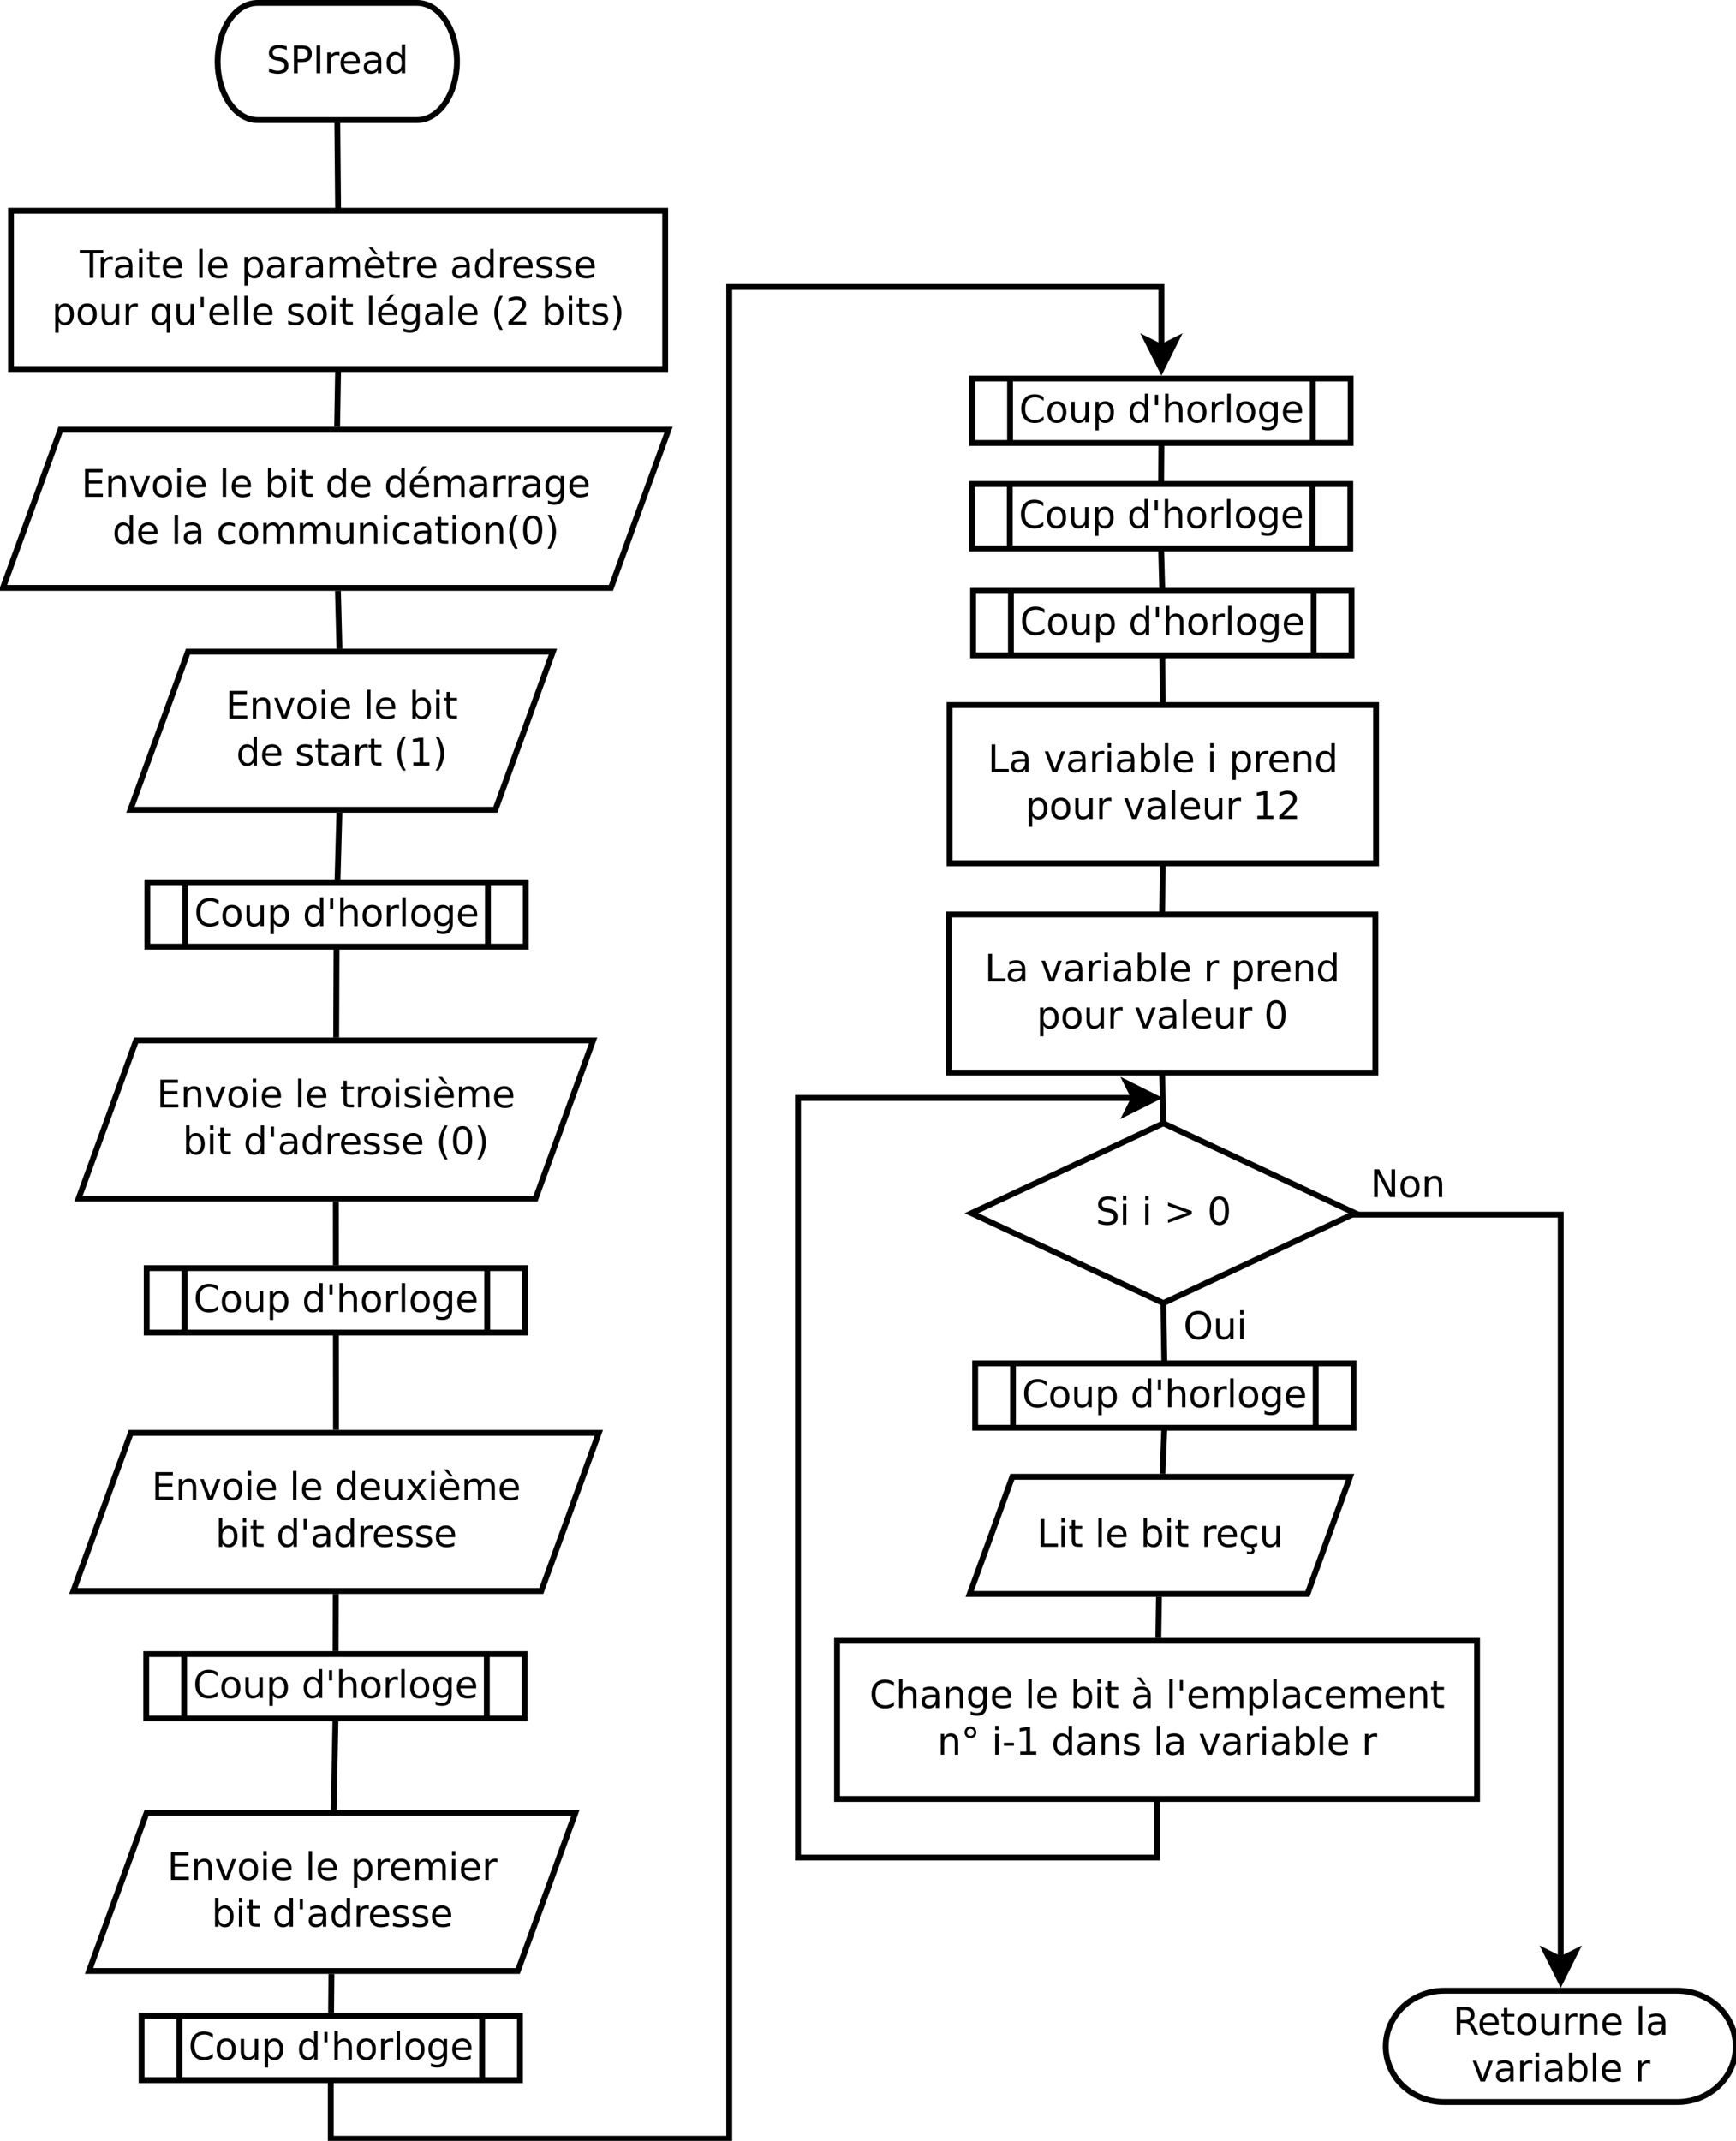 <?xml version="1.0" encoding="UTF-8"?>
<svg xmlns="http://www.w3.org/2000/svg" xmlns:xlink="http://www.w3.org/1999/xlink" width="593pt" height="731pt" viewBox="0 0 593 731" version="1.1">
<defs>
<g>
<symbol overflow="visible" id="glyph0-0">
<path style="stroke:none;" d="M 0.641 2.297 L 0.641 -9.172 L 7.141 -9.172 L 7.141 2.297 L 0.641 2.297 Z M 1.375 1.578 L 6.422 1.578 L 6.422 -8.438 L 1.375 -8.438 L 1.375 1.578 Z M 1.375 1.578 "/>
</symbol>
<symbol overflow="visible" id="glyph0-1">
<path style="stroke:none;" d="M 6.953 -9.172 L 6.953 -7.922 C 6.473 -8.148 6.012 -8.32 5.578 -8.438 C 5.148 -8.551 4.73 -8.609 4.328 -8.609 C 3.629 -8.609 3.086 -8.473 2.703 -8.203 C 2.328 -7.93 2.141 -7.543 2.141 -7.047 C 2.141 -6.629 2.266 -6.309 2.516 -6.094 C 2.773 -5.883 3.254 -5.711 3.953 -5.578 L 4.734 -5.422 C 5.68 -5.234 6.383 -4.91 6.844 -4.453 C 7.301 -3.992 7.531 -3.379 7.531 -2.609 C 7.531 -1.691 7.223 -0.992 6.609 -0.516 C 5.992 -0.047 5.086 0.188 3.891 0.188 C 3.441 0.188 2.961 0.133 2.453 0.031 C 1.953 -0.07 1.43 -0.223 0.891 -0.422 L 0.891 -1.734 C 1.41 -1.441 1.922 -1.223 2.422 -1.078 C 2.918 -0.93 3.41 -0.859 3.891 -0.859 C 4.629 -0.859 5.195 -1 5.594 -1.281 C 5.988 -1.57 6.188 -1.984 6.188 -2.516 C 6.188 -2.98 6.039 -3.348 5.75 -3.609 C 5.469 -3.867 5.004 -4.066 4.359 -4.203 L 3.578 -4.359 C 2.617 -4.543 1.926 -4.844 1.5 -5.25 C 1.07 -5.652 0.859 -6.219 0.859 -6.938 C 0.859 -7.777 1.148 -8.441 1.734 -8.922 C 2.324 -9.41 3.145 -9.656 4.188 -9.656 C 4.621 -9.656 5.07 -9.613 5.531 -9.531 C 5.996 -9.445 6.473 -9.324 6.953 -9.172 Z M 6.953 -9.172 "/>
</symbol>
<symbol overflow="visible" id="glyph0-2">
<path style="stroke:none;" d="M 2.562 -8.422 L 2.562 -4.859 L 4.172 -4.859 C 4.762 -4.859 5.223 -5.016 5.547 -5.328 C 5.879 -5.637 6.047 -6.078 6.047 -6.641 C 6.047 -7.211 5.879 -7.648 5.547 -7.953 C 5.223 -8.262 4.762 -8.422 4.172 -8.422 L 2.562 -8.422 Z M 1.281 -9.484 L 4.172 -9.484 C 5.23 -9.484 6.035 -9.238 6.578 -8.75 C 7.117 -8.27 7.391 -7.566 7.391 -6.641 C 7.391 -5.711 7.117 -5.008 6.578 -4.531 C 6.035 -4.051 5.23 -3.812 4.172 -3.812 L 2.562 -3.812 L 2.562 0 L 1.281 0 L 1.281 -9.484 Z M 1.281 -9.484 "/>
</symbol>
<symbol overflow="visible" id="glyph0-3">
<path style="stroke:none;" d="M 1.281 -9.484 L 2.562 -9.484 L 2.562 0 L 1.281 0 L 1.281 -9.484 Z M 1.281 -9.484 "/>
</symbol>
<symbol overflow="visible" id="glyph0-4">
<path style="stroke:none;" d="M 5.344 -6.016 C 5.207 -6.086 5.059 -6.141 4.906 -6.172 C 4.758 -6.211 4.59 -6.234 4.406 -6.234 C 3.75 -6.234 3.242 -6.02 2.891 -5.594 C 2.535 -5.164 2.359 -4.551 2.359 -3.75 L 2.359 0 L 1.188 0 L 1.188 -7.109 L 2.359 -7.109 L 2.359 -6 C 2.598 -6.434 2.914 -6.758 3.312 -6.969 C 3.707 -7.176 4.188 -7.281 4.75 -7.281 C 4.832 -7.281 4.922 -7.273 5.016 -7.266 C 5.105 -7.254 5.219 -7.238 5.344 -7.219 L 5.344 -6.016 Z M 5.344 -6.016 "/>
</symbol>
<symbol overflow="visible" id="glyph0-5">
<path style="stroke:none;" d="M 7.312 -3.844 L 7.312 -3.281 L 1.938 -3.281 C 1.988 -2.469 2.227 -1.852 2.656 -1.438 C 3.09 -1.02 3.695 -0.812 4.469 -0.812 C 4.914 -0.812 5.348 -0.863 5.766 -0.969 C 6.191 -1.082 6.613 -1.25 7.031 -1.469 L 7.031 -0.359 C 6.613 -0.18 6.18 -0.043 5.734 0.047 C 5.297 0.137 4.852 0.188 4.406 0.188 C 3.27 0.188 2.367 -0.141 1.703 -0.797 C 1.047 -1.461 0.719 -2.359 0.719 -3.484 C 0.719 -4.648 1.031 -5.57 1.656 -6.25 C 2.289 -6.934 3.141 -7.281 4.203 -7.281 C 5.16 -7.281 5.914 -6.973 6.469 -6.359 C 7.027 -5.742 7.312 -4.902 7.312 -3.844 Z M 6.141 -4.188 C 6.129 -4.82 5.945 -5.332 5.594 -5.719 C 5.25 -6.102 4.789 -6.297 4.219 -6.297 C 3.562 -6.297 3.035 -6.105 2.641 -5.734 C 2.254 -5.367 2.027 -4.852 1.969 -4.188 L 6.141 -4.188 Z M 6.141 -4.188 "/>
</symbol>
<symbol overflow="visible" id="glyph0-6">
<path style="stroke:none;" d="M 4.453 -3.578 C 3.516 -3.578 2.863 -3.465 2.5 -3.25 C 2.133 -3.031 1.953 -2.66 1.953 -2.141 C 1.953 -1.734 2.086 -1.402 2.359 -1.156 C 2.629 -0.914 3 -0.797 3.469 -0.797 C 4.113 -0.797 4.633 -1.023 5.031 -1.484 C 5.426 -1.941 5.625 -2.551 5.625 -3.312 L 5.625 -3.578 L 4.453 -3.578 Z M 6.781 -4.062 L 6.781 0 L 5.625 0 L 5.625 -1.078 C 5.352 -0.648 5.02 -0.332 4.625 -0.125 C 4.227 0.082 3.738 0.188 3.156 0.188 C 2.426 0.188 1.848 -0.016 1.422 -0.422 C 0.992 -0.836 0.781 -1.383 0.781 -2.062 C 0.781 -2.863 1.047 -3.469 1.578 -3.875 C 2.117 -4.277 2.922 -4.484 3.984 -4.484 L 5.625 -4.484 L 5.625 -4.609 C 5.625 -5.137 5.445 -5.551 5.094 -5.844 C 4.738 -6.145 4.238 -6.297 3.594 -6.297 C 3.188 -6.297 2.789 -6.242 2.406 -6.141 C 2.02 -6.047 1.648 -5.898 1.297 -5.703 L 1.297 -6.781 C 1.723 -6.945 2.141 -7.07 2.547 -7.156 C 2.949 -7.238 3.344 -7.281 3.719 -7.281 C 4.746 -7.281 5.516 -7.012 6.016 -6.484 C 6.523 -5.953 6.781 -5.145 6.781 -4.062 Z M 6.781 -4.062 "/>
</symbol>
<symbol overflow="visible" id="glyph0-7">
<path style="stroke:none;" d="M 5.906 -6.031 L 5.906 -9.875 L 7.078 -9.875 L 7.078 0 L 5.906 0 L 5.906 -1.062 C 5.656 -0.645 5.34 -0.332 4.969 -0.125 C 4.594 0.082 4.145 0.188 3.625 0.188 C 2.77 0.188 2.07 -0.156 1.531 -0.844 C 0.988 -1.527 0.719 -2.43 0.719 -3.547 C 0.719 -4.66 0.988 -5.562 1.531 -6.25 C 2.07 -6.934 2.77 -7.281 3.625 -7.281 C 4.145 -7.281 4.594 -7.176 4.969 -6.969 C 5.34 -6.77 5.656 -6.457 5.906 -6.031 Z M 1.922 -3.547 C 1.922 -2.691 2.098 -2.02 2.453 -1.531 C 2.805 -1.039 3.289 -0.797 3.906 -0.797 C 4.527 -0.797 5.02 -1.039 5.375 -1.531 C 5.727 -2.02 5.906 -2.691 5.906 -3.547 C 5.906 -4.41 5.727 -5.082 5.375 -5.562 C 5.02 -6.051 4.527 -6.297 3.906 -6.297 C 3.289 -6.297 2.805 -6.051 2.453 -5.562 C 2.098 -5.082 1.922 -4.41 1.922 -3.547 Z M 1.922 -3.547 "/>
</symbol>
<symbol overflow="visible" id="glyph0-8">
<path style="stroke:none;" d="M -0.031 -9.484 L 7.984 -9.484 L 7.984 -8.391 L 4.609 -8.391 L 4.609 0 L 3.328 0 L 3.328 -8.391 L -0.031 -8.391 L -0.031 -9.484 Z M -0.031 -9.484 "/>
</symbol>
<symbol overflow="visible" id="glyph0-9">
<path style="stroke:none;" d="M 1.219 -7.109 L 2.391 -7.109 L 2.391 0 L 1.219 0 L 1.219 -7.109 Z M 1.219 -9.875 L 2.391 -9.875 L 2.391 -8.391 L 1.219 -8.391 L 1.219 -9.875 Z M 1.219 -9.875 "/>
</symbol>
<symbol overflow="visible" id="glyph0-10">
<path style="stroke:none;" d="M 2.375 -9.125 L 2.375 -7.109 L 4.781 -7.109 L 4.781 -6.203 L 2.375 -6.203 L 2.375 -2.344 C 2.375 -1.758 2.453 -1.383 2.609 -1.219 C 2.773 -1.062 3.102 -0.984 3.594 -0.984 L 4.781 -0.984 L 4.781 0 L 3.594 0 C 2.688 0 2.059 -0.164 1.719 -0.5 C 1.375 -0.84 1.203 -1.457 1.203 -2.344 L 1.203 -6.203 L 0.344 -6.203 L 0.344 -7.109 L 1.203 -7.109 L 1.203 -9.125 L 2.375 -9.125 Z M 2.375 -9.125 "/>
</symbol>
<symbol overflow="visible" id="glyph0-11">
<path style="stroke:none;" d=""/>
</symbol>
<symbol overflow="visible" id="glyph0-12">
<path style="stroke:none;" d="M 1.219 -9.875 L 2.391 -9.875 L 2.391 0 L 1.219 0 L 1.219 -9.875 Z M 1.219 -9.875 "/>
</symbol>
<symbol overflow="visible" id="glyph0-13">
<path style="stroke:none;" d="M 2.359 -1.062 L 2.359 2.703 L 1.188 2.703 L 1.188 -7.109 L 2.359 -7.109 L 2.359 -6.031 C 2.598 -6.457 2.906 -6.77 3.281 -6.969 C 3.652 -7.176 4.102 -7.281 4.625 -7.281 C 5.488 -7.281 6.191 -6.934 6.734 -6.25 C 7.273 -5.562 7.547 -4.66 7.547 -3.547 C 7.547 -2.43 7.273 -1.527 6.734 -0.844 C 6.191 -0.156 5.488 0.188 4.625 0.188 C 4.102 0.188 3.652 0.082 3.281 -0.125 C 2.906 -0.332 2.598 -0.645 2.359 -1.062 Z M 6.328 -3.547 C 6.328 -4.41 6.148 -5.082 5.797 -5.562 C 5.441 -6.051 4.957 -6.297 4.344 -6.297 C 3.727 -6.297 3.242 -6.051 2.891 -5.562 C 2.535 -5.082 2.359 -4.41 2.359 -3.547 C 2.359 -2.691 2.535 -2.02 2.891 -1.531 C 3.242 -1.039 3.727 -0.797 4.344 -0.797 C 4.957 -0.797 5.441 -1.039 5.797 -1.531 C 6.148 -2.02 6.328 -2.691 6.328 -3.547 Z M 6.328 -3.547 "/>
</symbol>
<symbol overflow="visible" id="glyph0-14">
<path style="stroke:none;" d="M 6.766 -5.75 C 7.055 -6.27 7.406 -6.656 7.812 -6.906 C 8.215 -7.152 8.695 -7.281 9.25 -7.281 C 9.988 -7.281 10.555 -7.02 10.953 -6.5 C 11.355 -5.977 11.562 -5.242 11.562 -4.297 L 11.562 0 L 10.391 0 L 10.391 -4.25 C 10.391 -4.934 10.262 -5.441 10.016 -5.766 C 9.773 -6.098 9.41 -6.266 8.922 -6.266 C 8.316 -6.266 7.836 -6.059 7.484 -5.656 C 7.129 -5.258 6.953 -4.711 6.953 -4.016 L 6.953 0 L 5.781 0 L 5.781 -4.25 C 5.781 -4.934 5.66 -5.441 5.422 -5.766 C 5.18 -6.098 4.805 -6.266 4.297 -6.266 C 3.703 -6.266 3.227 -6.059 2.875 -5.656 C 2.531 -5.25 2.359 -4.699 2.359 -4.016 L 2.359 0 L 1.188 0 L 1.188 -7.109 L 2.359 -7.109 L 2.359 -6 C 2.617 -6.434 2.938 -6.758 3.312 -6.969 C 3.684 -7.176 4.129 -7.281 4.641 -7.281 C 5.16 -7.281 5.598 -7.148 5.953 -6.891 C 6.316 -6.629 6.586 -6.246 6.766 -5.75 Z M 6.766 -5.75 "/>
</symbol>
<symbol overflow="visible" id="glyph0-15">
<path style="stroke:none;" d="M 7.312 -3.844 L 7.312 -3.281 L 1.938 -3.281 C 1.988 -2.469 2.227 -1.852 2.656 -1.438 C 3.09 -1.02 3.695 -0.812 4.469 -0.812 C 4.914 -0.812 5.348 -0.863 5.766 -0.969 C 6.191 -1.082 6.613 -1.25 7.031 -1.469 L 7.031 -0.359 C 6.613 -0.18 6.18 -0.043 5.734 0.047 C 5.297 0.137 4.852 0.188 4.406 0.188 C 3.27 0.188 2.367 -0.141 1.703 -0.797 C 1.047 -1.461 0.719 -2.359 0.719 -3.484 C 0.719 -4.648 1.031 -5.57 1.656 -6.25 C 2.289 -6.934 3.141 -7.281 4.203 -7.281 C 5.16 -7.281 5.914 -6.973 6.469 -6.359 C 7.027 -5.742 7.312 -4.902 7.312 -3.844 Z M 6.141 -4.188 C 6.129 -4.82 5.945 -5.332 5.594 -5.719 C 5.25 -6.102 4.789 -6.297 4.219 -6.297 C 3.562 -6.297 3.035 -6.105 2.641 -5.734 C 2.254 -5.367 2.027 -4.852 1.969 -4.188 L 6.141 -4.188 Z M 3.328 -10.391 L 5.125 -8.031 L 4.156 -8.031 L 2.078 -10.391 L 3.328 -10.391 Z M 3.328 -10.391 "/>
</symbol>
<symbol overflow="visible" id="glyph0-16">
<path style="stroke:none;" d="M 5.75 -6.906 L 5.75 -5.797 C 5.426 -5.961 5.086 -6.086 4.734 -6.172 C 4.379 -6.254 4.008 -6.297 3.625 -6.297 C 3.039 -6.297 2.602 -6.207 2.312 -6.031 C 2.031 -5.852 1.891 -5.586 1.891 -5.234 C 1.891 -4.961 1.988 -4.746 2.188 -4.594 C 2.395 -4.445 2.816 -4.301 3.453 -4.156 L 3.844 -4.062 C 4.676 -3.883 5.266 -3.633 5.609 -3.312 C 5.961 -2.988 6.141 -2.539 6.141 -1.969 C 6.141 -1.301 5.879 -0.773 5.359 -0.391 C 4.836 -0.004 4.117 0.188 3.203 0.188 C 2.816 0.188 2.414 0.148 2 0.078 C 1.594 0.004 1.16 -0.109 0.703 -0.266 L 0.703 -1.469 C 1.137 -1.238 1.566 -1.066 1.984 -0.953 C 2.398 -0.848 2.812 -0.797 3.219 -0.797 C 3.77 -0.797 4.191 -0.891 4.484 -1.078 C 4.785 -1.262 4.938 -1.531 4.938 -1.875 C 4.938 -2.184 4.824 -2.426 4.609 -2.594 C 4.398 -2.77 3.934 -2.938 3.219 -3.094 L 2.812 -3.188 C 2.082 -3.34 1.555 -3.578 1.234 -3.891 C 0.91 -4.199 0.75 -4.633 0.75 -5.188 C 0.75 -5.852 0.984 -6.367 1.453 -6.734 C 1.93 -7.098 2.609 -7.281 3.484 -7.281 C 3.91 -7.281 4.316 -7.246 4.703 -7.188 C 5.086 -7.125 5.438 -7.027 5.75 -6.906 Z M 5.75 -6.906 "/>
</symbol>
<symbol overflow="visible" id="glyph0-17">
<path style="stroke:none;" d="M 3.984 -6.297 C 3.359 -6.297 2.863 -6.051 2.5 -5.562 C 2.133 -5.07 1.953 -4.398 1.953 -3.547 C 1.953 -2.691 2.129 -2.02 2.484 -1.531 C 2.848 -1.051 3.348 -0.812 3.984 -0.812 C 4.598 -0.812 5.086 -1.055 5.453 -1.547 C 5.816 -2.035 6 -2.703 6 -3.547 C 6 -4.387 5.816 -5.055 5.453 -5.547 C 5.086 -6.043 4.598 -6.297 3.984 -6.297 Z M 3.984 -7.281 C 4.992 -7.281 5.789 -6.945 6.375 -6.281 C 6.957 -5.625 7.25 -4.711 7.25 -3.547 C 7.25 -2.379 6.957 -1.461 6.375 -0.797 C 5.789 -0.141 4.992 0.188 3.984 0.188 C 2.961 0.188 2.16 -0.141 1.578 -0.797 C 1.004 -1.461 0.719 -2.379 0.719 -3.547 C 0.719 -4.711 1.004 -5.625 1.578 -6.281 C 2.16 -6.945 2.961 -7.281 3.984 -7.281 Z M 3.984 -7.281 "/>
</symbol>
<symbol overflow="visible" id="glyph0-18">
<path style="stroke:none;" d="M 1.109 -2.812 L 1.109 -7.109 L 2.266 -7.109 L 2.266 -2.844 C 2.266 -2.176 2.395 -1.668 2.656 -1.328 C 2.926 -0.992 3.32 -0.828 3.844 -0.828 C 4.477 -0.828 4.977 -1.023 5.344 -1.422 C 5.707 -1.824 5.891 -2.379 5.891 -3.078 L 5.891 -7.109 L 7.062 -7.109 L 7.062 0 L 5.891 0 L 5.891 -1.094 C 5.609 -0.656 5.277 -0.332 4.906 -0.125 C 4.531 0.082 4.09 0.188 3.594 0.188 C 2.781 0.188 2.16 -0.066 1.734 -0.578 C 1.316 -1.086 1.109 -1.832 1.109 -2.812 Z M 4.047 -7.281 L 4.047 -7.281 Z M 4.047 -7.281 "/>
</symbol>
<symbol overflow="visible" id="glyph0-19">
<path style="stroke:none;" d="M 1.922 -3.547 C 1.922 -2.691 2.098 -2.02 2.453 -1.531 C 2.805 -1.039 3.289 -0.797 3.906 -0.797 C 4.527 -0.797 5.02 -1.039 5.375 -1.531 C 5.727 -2.02 5.906 -2.691 5.906 -3.547 C 5.906 -4.41 5.727 -5.082 5.375 -5.562 C 5.02 -6.051 4.527 -6.297 3.906 -6.297 C 3.289 -6.297 2.805 -6.051 2.453 -5.562 C 2.098 -5.082 1.922 -4.41 1.922 -3.547 Z M 5.906 -1.062 C 5.656 -0.645 5.34 -0.332 4.969 -0.125 C 4.594 0.082 4.145 0.188 3.625 0.188 C 2.77 0.188 2.07 -0.156 1.531 -0.844 C 0.988 -1.527 0.719 -2.43 0.719 -3.547 C 0.719 -4.66 0.988 -5.562 1.531 -6.25 C 2.07 -6.934 2.77 -7.281 3.625 -7.281 C 4.145 -7.281 4.594 -7.176 4.969 -6.969 C 5.34 -6.77 5.656 -6.457 5.906 -6.031 L 5.906 -7.109 L 7.078 -7.109 L 7.078 2.703 L 5.906 2.703 L 5.906 -1.062 Z M 5.906 -1.062 "/>
</symbol>
<symbol overflow="visible" id="glyph0-20">
<path style="stroke:none;" d="M 2.328 -9.484 L 2.328 -5.953 L 1.25 -5.953 L 1.25 -9.484 L 2.328 -9.484 Z M 2.328 -9.484 "/>
</symbol>
<symbol overflow="visible" id="glyph0-21">
<path style="stroke:none;" d="M 7.312 -3.844 L 7.312 -3.281 L 1.938 -3.281 C 1.988 -2.469 2.227 -1.852 2.656 -1.438 C 3.09 -1.02 3.695 -0.812 4.469 -0.812 C 4.914 -0.812 5.348 -0.863 5.766 -0.969 C 6.191 -1.082 6.613 -1.25 7.031 -1.469 L 7.031 -0.359 C 6.613 -0.18 6.18 -0.043 5.734 0.047 C 5.297 0.137 4.852 0.188 4.406 0.188 C 3.27 0.188 2.367 -0.141 1.703 -0.797 C 1.047 -1.461 0.719 -2.359 0.719 -3.484 C 0.719 -4.648 1.031 -5.57 1.656 -6.25 C 2.289 -6.934 3.141 -7.281 4.203 -7.281 C 5.16 -7.281 5.914 -6.973 6.469 -6.359 C 7.027 -5.742 7.312 -4.902 7.312 -3.844 Z M 6.141 -4.188 C 6.129 -4.82 5.945 -5.332 5.594 -5.719 C 5.25 -6.102 4.789 -6.297 4.219 -6.297 C 3.562 -6.297 3.035 -6.105 2.641 -5.734 C 2.254 -5.367 2.027 -4.852 1.969 -4.188 L 6.141 -4.188 Z M 5.125 -10.391 L 6.391 -10.391 L 4.328 -8.016 L 3.359 -8.016 L 5.125 -10.391 Z M 5.125 -10.391 "/>
</symbol>
<symbol overflow="visible" id="glyph0-22">
<path style="stroke:none;" d="M 5.906 -3.641 C 5.906 -4.48 5.727 -5.133 5.375 -5.594 C 5.031 -6.059 4.539 -6.297 3.906 -6.297 C 3.281 -6.297 2.789 -6.059 2.438 -5.594 C 2.094 -5.133 1.922 -4.48 1.922 -3.641 C 1.922 -2.797 2.094 -2.137 2.438 -1.672 C 2.789 -1.211 3.281 -0.984 3.906 -0.984 C 4.539 -0.984 5.031 -1.211 5.375 -1.672 C 5.727 -2.137 5.906 -2.797 5.906 -3.641 Z M 7.078 -0.875 C 7.078 0.332 6.805 1.227 6.266 1.812 C 5.723 2.402 4.898 2.703 3.797 2.703 C 3.391 2.703 3.004 2.668 2.641 2.609 C 2.273 2.547 1.918 2.449 1.578 2.328 L 1.578 1.188 C 1.918 1.371 2.258 1.508 2.594 1.594 C 2.926 1.684 3.266 1.734 3.609 1.734 C 4.379 1.734 4.953 1.535 5.328 1.141 C 5.711 0.742 5.906 0.137 5.906 -0.672 L 5.906 -1.25 C 5.664 -0.832 5.352 -0.52 4.969 -0.312 C 4.594 -0.102 4.145 0 3.625 0 C 2.75 0 2.043 -0.332 1.516 -1 C 0.984 -1.664 0.719 -2.547 0.719 -3.641 C 0.719 -4.73 0.984 -5.613 1.516 -6.281 C 2.043 -6.945 2.75 -7.281 3.625 -7.281 C 4.145 -7.281 4.594 -7.176 4.969 -6.969 C 5.352 -6.758 5.664 -6.445 5.906 -6.031 L 5.906 -7.109 L 7.078 -7.109 L 7.078 -0.875 Z M 7.078 -0.875 "/>
</symbol>
<symbol overflow="visible" id="glyph0-23">
<path style="stroke:none;" d="M 4.031 -9.859 C 3.469 -8.891 3.043 -7.926 2.766 -6.969 C 2.492 -6.02 2.359 -5.055 2.359 -4.078 C 2.359 -3.098 2.492 -2.129 2.766 -1.172 C 3.043 -0.211 3.469 0.75 4.031 1.719 L 3.016 1.719 C 2.379 0.719 1.902 -0.258 1.594 -1.219 C 1.281 -2.176 1.125 -3.129 1.125 -4.078 C 1.125 -5.023 1.281 -5.973 1.594 -6.922 C 1.902 -7.879 2.379 -8.859 3.016 -9.859 L 4.031 -9.859 Z M 4.031 -9.859 "/>
</symbol>
<symbol overflow="visible" id="glyph0-24">
<path style="stroke:none;" d="M 2.5 -1.078 L 6.969 -1.078 L 6.969 0 L 0.953 0 L 0.953 -1.078 C 1.441 -1.574 2.102 -2.25 2.938 -3.094 C 3.777 -3.945 4.312 -4.5 4.531 -4.75 C 4.934 -5.207 5.219 -5.598 5.375 -5.922 C 5.539 -6.242 5.625 -6.555 5.625 -6.859 C 5.625 -7.367 5.445 -7.781 5.094 -8.094 C 4.75 -8.402 4.289 -8.562 3.719 -8.562 C 3.312 -8.562 2.883 -8.492 2.438 -8.359 C 2 -8.223 1.523 -8.008 1.016 -7.719 L 1.016 -9.016 C 1.535 -9.223 2.02 -9.379 2.469 -9.484 C 2.914 -9.598 3.32 -9.656 3.688 -9.656 C 4.676 -9.656 5.461 -9.402 6.047 -8.906 C 6.629 -8.414 6.922 -7.758 6.922 -6.938 C 6.922 -6.551 6.848 -6.18 6.703 -5.828 C 6.555 -5.484 6.289 -5.074 5.906 -4.609 C 5.801 -4.484 5.461 -4.121 4.891 -3.531 C 4.328 -2.945 3.527 -2.129 2.5 -1.078 Z M 2.5 -1.078 "/>
</symbol>
<symbol overflow="visible" id="glyph0-25">
<path style="stroke:none;" d="M 6.328 -3.547 C 6.328 -4.41 6.148 -5.082 5.797 -5.562 C 5.441 -6.051 4.957 -6.297 4.344 -6.297 C 3.727 -6.297 3.242 -6.051 2.891 -5.562 C 2.535 -5.082 2.359 -4.41 2.359 -3.547 C 2.359 -2.691 2.535 -2.02 2.891 -1.531 C 3.242 -1.039 3.727 -0.797 4.344 -0.797 C 4.957 -0.797 5.441 -1.039 5.797 -1.531 C 6.148 -2.02 6.328 -2.691 6.328 -3.547 Z M 2.359 -6.031 C 2.598 -6.457 2.906 -6.77 3.281 -6.969 C 3.652 -7.176 4.102 -7.281 4.625 -7.281 C 5.488 -7.281 6.191 -6.934 6.734 -6.25 C 7.273 -5.562 7.547 -4.66 7.547 -3.547 C 7.547 -2.43 7.273 -1.527 6.734 -0.844 C 6.191 -0.156 5.488 0.188 4.625 0.188 C 4.102 0.188 3.652 0.082 3.281 -0.125 C 2.906 -0.332 2.598 -0.645 2.359 -1.062 L 2.359 0 L 1.188 0 L 1.188 -9.875 L 2.359 -9.875 L 2.359 -6.031 Z M 2.359 -6.031 "/>
</symbol>
<symbol overflow="visible" id="glyph0-26">
<path style="stroke:none;" d="M 1.047 -9.859 L 2.062 -9.859 C 2.695 -8.859 3.172 -7.879 3.484 -6.922 C 3.793 -5.973 3.953 -5.023 3.953 -4.078 C 3.953 -3.129 3.793 -2.176 3.484 -1.219 C 3.172 -0.258 2.695 0.719 2.062 1.719 L 1.047 1.719 C 1.605 0.75 2.023 -0.211 2.297 -1.172 C 2.574 -2.129 2.719 -3.098 2.719 -4.078 C 2.719 -5.055 2.574 -6.02 2.297 -6.969 C 2.023 -7.926 1.605 -8.891 1.047 -9.859 Z M 1.047 -9.859 "/>
</symbol>
<symbol overflow="visible" id="glyph0-27">
<path style="stroke:none;" d="M 8.375 -8.75 L 8.375 -7.391 C 7.938 -7.793 7.473 -8.098 6.984 -8.297 C 6.504 -8.492 5.988 -8.594 5.438 -8.594 C 4.352 -8.594 3.52 -8.258 2.938 -7.594 C 2.363 -6.938 2.078 -5.98 2.078 -4.734 C 2.078 -3.484 2.363 -2.523 2.938 -1.859 C 3.52 -1.203 4.352 -0.875 5.438 -0.875 C 5.988 -0.875 6.504 -0.973 6.984 -1.172 C 7.473 -1.367 7.938 -1.664 8.375 -2.062 L 8.375 -0.734 C 7.926 -0.422 7.449 -0.184 6.953 -0.031 C 6.453 0.113 5.918 0.188 5.359 0.188 C 3.922 0.188 2.789 -0.25 1.969 -1.125 C 1.145 -2.008 0.734 -3.211 0.734 -4.734 C 0.734 -6.254 1.145 -7.453 1.969 -8.328 C 2.789 -9.211 3.922 -9.656 5.359 -9.656 C 5.918 -9.656 6.453 -9.574 6.953 -9.422 C 7.461 -9.273 7.938 -9.051 8.375 -8.75 Z M 8.375 -8.75 "/>
</symbol>
<symbol overflow="visible" id="glyph0-28">
<path style="stroke:none;" d="M 7.141 -4.297 L 7.141 0 L 5.969 0 L 5.969 -4.25 C 5.969 -4.926 5.836 -5.43 5.578 -5.766 C 5.316 -6.098 4.918 -6.266 4.391 -6.266 C 3.766 -6.266 3.27 -6.059 2.906 -5.656 C 2.539 -5.258 2.359 -4.711 2.359 -4.016 L 2.359 0 L 1.188 0 L 1.188 -9.875 L 2.359 -9.875 L 2.359 -6 C 2.637 -6.426 2.969 -6.742 3.344 -6.953 C 3.715 -7.168 4.156 -7.281 4.656 -7.281 C 5.465 -7.281 6.082 -7.023 6.5 -6.516 C 6.926 -6.016 7.141 -5.273 7.141 -4.297 Z M 7.141 -4.297 "/>
</symbol>
<symbol overflow="visible" id="glyph0-29">
<path style="stroke:none;" d="M 1.281 -9.484 L 7.266 -9.484 L 7.266 -8.391 L 2.562 -8.391 L 2.562 -5.594 L 7.078 -5.594 L 7.078 -4.516 L 2.562 -4.516 L 2.562 -1.078 L 7.375 -1.078 L 7.375 0 L 1.281 0 L 1.281 -9.484 Z M 1.281 -9.484 "/>
</symbol>
<symbol overflow="visible" id="glyph0-30">
<path style="stroke:none;" d="M 7.141 -4.297 L 7.141 0 L 5.969 0 L 5.969 -4.25 C 5.969 -4.926 5.836 -5.43 5.578 -5.766 C 5.316 -6.098 4.918 -6.266 4.391 -6.266 C 3.766 -6.266 3.27 -6.059 2.906 -5.656 C 2.539 -5.258 2.359 -4.711 2.359 -4.016 L 2.359 0 L 1.188 0 L 1.188 -7.109 L 2.359 -7.109 L 2.359 -6 C 2.637 -6.426 2.969 -6.742 3.344 -6.953 C 3.715 -7.168 4.156 -7.281 4.656 -7.281 C 5.465 -7.281 6.082 -7.023 6.5 -6.516 C 6.926 -6.016 7.141 -5.273 7.141 -4.297 Z M 7.141 -4.297 "/>
</symbol>
<symbol overflow="visible" id="glyph0-31">
<path style="stroke:none;" d="M 0.391 -7.109 L 1.625 -7.109 L 3.844 -1.141 L 6.062 -7.109 L 7.312 -7.109 L 4.641 0 L 3.047 0 L 0.391 -7.109 Z M 0.391 -7.109 "/>
</symbol>
<symbol overflow="visible" id="glyph0-32">
<path style="stroke:none;" d="M 1.609 -1.078 L 3.703 -1.078 L 3.703 -8.312 L 1.422 -7.859 L 1.422 -9.016 L 3.688 -9.484 L 4.984 -9.484 L 4.984 -1.078 L 7.078 -1.078 L 7.078 0 L 1.609 0 L 1.609 -1.078 Z M 1.609 -1.078 "/>
</symbol>
<symbol overflow="visible" id="glyph0-33">
<path style="stroke:none;" d="M 4.125 -8.641 C 3.469 -8.641 2.973 -8.309 2.641 -7.656 C 2.305 -7.008 2.141 -6.035 2.141 -4.734 C 2.141 -3.43 2.305 -2.449 2.641 -1.797 C 2.973 -1.148 3.469 -0.828 4.125 -0.828 C 4.789 -0.828 5.289 -1.148 5.625 -1.797 C 5.957 -2.449 6.125 -3.43 6.125 -4.734 C 6.125 -6.035 5.957 -7.008 5.625 -7.656 C 5.289 -8.309 4.789 -8.641 4.125 -8.641 Z M 4.125 -9.656 C 5.184 -9.656 6 -9.23 6.562 -8.391 C 7.121 -7.547 7.406 -6.324 7.406 -4.734 C 7.406 -3.141 7.121 -1.918 6.562 -1.078 C 6 -0.234 5.184 0.188 4.125 0.188 C 3.07 0.188 2.262 -0.234 1.703 -1.078 C 1.141 -1.918 0.859 -3.141 0.859 -4.734 C 0.859 -6.324 1.141 -7.547 1.703 -8.391 C 2.262 -9.23 3.07 -9.656 4.125 -9.656 Z M 4.125 -9.656 "/>
</symbol>
<symbol overflow="visible" id="glyph0-34">
<path style="stroke:none;" d="M 7.141 -7.109 L 4.562 -3.656 L 7.266 0 L 5.891 0 L 3.828 -2.797 L 1.75 0 L 0.375 0 L 3.141 -3.719 L 0.609 -7.109 L 1.984 -7.109 L 3.875 -4.578 L 5.75 -7.109 L 7.141 -7.109 Z M 7.141 -7.109 "/>
</symbol>
<symbol overflow="visible" id="glyph0-35">
<path style="stroke:none;" d="M 1.281 -9.484 L 2.562 -9.484 L 2.562 -1.078 L 7.172 -1.078 L 7.172 0 L 1.281 0 L 1.281 -9.484 Z M 1.281 -9.484 "/>
</symbol>
<symbol overflow="visible" id="glyph0-36">
<path style="stroke:none;" d="M 1.375 -6.406 L 1.375 -7.547 L 9.516 -4.609 L 9.516 -3.547 L 1.375 -0.594 L 1.375 -1.75 L 7.922 -4.062 L 1.375 -6.406 Z M 1.375 -6.406 "/>
</symbol>
<symbol overflow="visible" id="glyph0-37">
<path style="stroke:none;" d="M 6.344 -6.844 L 6.344 -5.75 C 6.008 -5.926 5.676 -6.062 5.344 -6.156 C 5.008 -6.246 4.676 -6.297 4.344 -6.297 C 3.582 -6.297 2.992 -6.051 2.578 -5.562 C 2.16 -5.082 1.953 -4.41 1.953 -3.547 C 1.953 -2.68 2.16 -2.008 2.578 -1.531 C 2.992 -1.051 3.582 -0.812 4.344 -0.812 C 4.676 -0.812 5.008 -0.852 5.344 -0.938 C 5.676 -1.027 6.008 -1.172 6.344 -1.359 L 6.344 -0.266 C 6.02 -0.117 5.68 -0.008 5.328 0.062 C 4.984 0.145 4.613 0.188 4.219 0.188 C 3.145 0.188 2.289 -0.145 1.656 -0.812 C 1.031 -1.488 0.719 -2.398 0.719 -3.547 C 0.719 -4.699 1.035 -5.613 1.672 -6.281 C 2.305 -6.945 3.18 -7.281 4.297 -7.281 C 4.648 -7.281 5 -7.242 5.344 -7.172 C 5.684 -7.098 6.02 -6.988 6.344 -6.844 Z M 4.781 0 C 5.008 0.258 5.18 0.5 5.297 0.719 C 5.41 0.945 5.469 1.16 5.469 1.359 C 5.469 1.742 5.34 2.031 5.094 2.219 C 4.844 2.402 4.465 2.5 3.969 2.5 C 3.77 2.5 3.574 2.488 3.391 2.469 C 3.211 2.445 3.027 2.41 2.844 2.359 L 2.844 1.531 C 2.988 1.59 3.141 1.641 3.297 1.672 C 3.449 1.711 3.629 1.734 3.828 1.734 C 4.074 1.734 4.266 1.68 4.391 1.578 C 4.523 1.473 4.594 1.32 4.594 1.125 C 4.594 1 4.543 0.84 4.453 0.656 C 4.359 0.477 4.215 0.258 4.031 0 L 4.781 0 Z M 4.781 0 "/>
</symbol>
<symbol overflow="visible" id="glyph0-38">
<path style="stroke:none;" d="M 5.125 -8.609 C 4.188 -8.609 3.441 -8.258 2.891 -7.562 C 2.348 -6.875 2.078 -5.93 2.078 -4.734 C 2.078 -3.535 2.348 -2.586 2.891 -1.891 C 3.441 -1.203 4.188 -0.859 5.125 -0.859 C 6.051 -0.859 6.785 -1.203 7.328 -1.891 C 7.879 -2.586 8.156 -3.535 8.156 -4.734 C 8.156 -5.93 7.879 -6.875 7.328 -7.562 C 6.785 -8.258 6.051 -8.609 5.125 -8.609 Z M 5.125 -9.656 C 6.445 -9.656 7.504 -9.207 8.297 -8.312 C 9.098 -7.414 9.5 -6.223 9.5 -4.734 C 9.5 -3.234 9.098 -2.035 8.297 -1.141 C 7.504 -0.254 6.445 0.188 5.125 0.188 C 3.789 0.188 2.723 -0.254 1.922 -1.141 C 1.129 -2.035 0.734 -3.234 0.734 -4.734 C 0.734 -6.223 1.129 -7.414 1.922 -8.312 C 2.723 -9.207 3.789 -9.656 5.125 -9.656 Z M 5.125 -9.656 "/>
</symbol>
<symbol overflow="visible" id="glyph0-39">
<path style="stroke:none;" d="M 6.344 -6.844 L 6.344 -5.75 C 6.008 -5.926 5.676 -6.062 5.344 -6.156 C 5.008 -6.246 4.676 -6.297 4.344 -6.297 C 3.582 -6.297 2.992 -6.051 2.578 -5.562 C 2.16 -5.082 1.953 -4.41 1.953 -3.547 C 1.953 -2.68 2.16 -2.008 2.578 -1.531 C 2.992 -1.051 3.582 -0.812 4.344 -0.812 C 4.676 -0.812 5.008 -0.852 5.344 -0.938 C 5.676 -1.027 6.008 -1.172 6.344 -1.359 L 6.344 -0.266 C 6.02 -0.117 5.68 -0.008 5.328 0.062 C 4.984 0.145 4.613 0.188 4.219 0.188 C 3.145 0.188 2.289 -0.145 1.656 -0.812 C 1.031 -1.488 0.719 -2.398 0.719 -3.547 C 0.719 -4.699 1.035 -5.613 1.672 -6.281 C 2.305 -6.945 3.18 -7.281 4.297 -7.281 C 4.648 -7.281 5 -7.242 5.344 -7.172 C 5.684 -7.098 6.02 -6.988 6.344 -6.844 Z M 6.344 -6.844 "/>
</symbol>
<symbol overflow="visible" id="glyph0-40">
<path style="stroke:none;" d="M 4.453 -3.578 C 3.516 -3.578 2.863 -3.465 2.5 -3.25 C 2.133 -3.031 1.953 -2.66 1.953 -2.141 C 1.953 -1.734 2.086 -1.402 2.359 -1.156 C 2.629 -0.914 3 -0.797 3.469 -0.797 C 4.113 -0.797 4.633 -1.023 5.031 -1.484 C 5.426 -1.941 5.625 -2.551 5.625 -3.312 L 5.625 -3.578 L 4.453 -3.578 Z M 6.781 -4.062 L 6.781 0 L 5.625 0 L 5.625 -1.078 C 5.352 -0.648 5.02 -0.332 4.625 -0.125 C 4.227 0.082 3.738 0.188 3.156 0.188 C 2.426 0.188 1.848 -0.016 1.422 -0.422 C 0.992 -0.836 0.781 -1.383 0.781 -2.062 C 0.781 -2.863 1.047 -3.469 1.578 -3.875 C 2.117 -4.277 2.922 -4.484 3.984 -4.484 L 5.625 -4.484 L 5.625 -4.609 C 5.625 -5.137 5.445 -5.551 5.094 -5.844 C 4.738 -6.145 4.238 -6.297 3.594 -6.297 C 3.188 -6.297 2.789 -6.242 2.406 -6.141 C 2.02 -6.047 1.648 -5.898 1.297 -5.703 L 1.297 -6.781 C 1.723 -6.945 2.141 -7.07 2.547 -7.156 C 2.949 -7.238 3.344 -7.281 3.719 -7.281 C 4.746 -7.281 5.516 -7.012 6.016 -6.484 C 6.523 -5.953 6.781 -5.145 6.781 -4.062 Z M 3.328 -10.391 L 5.125 -8.031 L 4.156 -8.031 L 2.078 -10.391 L 3.328 -10.391 Z M 3.328 -10.391 "/>
</symbol>
<symbol overflow="visible" id="glyph0-41">
<path style="stroke:none;" d="M 3.25 -8.828 C 2.914 -8.828 2.629 -8.707 2.391 -8.469 C 2.16 -8.238 2.047 -7.957 2.047 -7.625 C 2.047 -7.281 2.16 -6.992 2.391 -6.766 C 2.629 -6.535 2.914 -6.422 3.25 -6.422 C 3.59 -6.422 3.879 -6.535 4.109 -6.766 C 4.336 -6.992 4.453 -7.281 4.453 -7.625 C 4.453 -7.957 4.332 -8.238 4.094 -8.469 C 3.863 -8.707 3.582 -8.828 3.25 -8.828 Z M 3.25 -9.656 C 3.52 -9.656 3.781 -9.602 4.031 -9.5 C 4.277 -9.395 4.492 -9.242 4.672 -9.047 C 4.867 -8.859 5.016 -8.637 5.109 -8.391 C 5.211 -8.148 5.266 -7.895 5.266 -7.625 C 5.266 -7.062 5.066 -6.586 4.672 -6.203 C 4.285 -5.816 3.805 -5.625 3.234 -5.625 C 2.66 -5.625 2.18 -5.812 1.797 -6.188 C 1.422 -6.57 1.234 -7.051 1.234 -7.625 C 1.234 -8.184 1.426 -8.664 1.812 -9.062 C 2.207 -9.457 2.688 -9.656 3.25 -9.656 Z M 3.25 -9.656 "/>
</symbol>
<symbol overflow="visible" id="glyph0-42">
<path style="stroke:none;" d="M 0.641 -4.078 L 4.062 -4.078 L 4.062 -3.047 L 0.641 -3.047 L 0.641 -4.078 Z M 0.641 -4.078 "/>
</symbol>
<symbol overflow="visible" id="glyph0-43">
<path style="stroke:none;" d="M 1.281 -9.484 L 3 -9.484 L 7.203 -1.547 L 7.203 -9.484 L 8.453 -9.484 L 8.453 0 L 6.719 0 L 2.516 -7.922 L 2.516 0 L 1.281 0 L 1.281 -9.484 Z M 1.281 -9.484 "/>
</symbol>
<symbol overflow="visible" id="glyph0-44">
<path style="stroke:none;" d="M 5.766 -4.438 C 6.043 -4.344 6.316 -4.145 6.578 -3.844 C 6.836 -3.539 7.098 -3.121 7.359 -2.594 L 8.656 0 L 7.281 0 L 6.062 -2.438 C 5.75 -3.07 5.445 -3.488 5.156 -3.688 C 4.863 -3.895 4.461 -4 3.953 -4 L 2.562 -4 L 2.562 0 L 1.281 0 L 1.281 -9.484 L 4.172 -9.484 C 5.254 -9.484 6.062 -9.254 6.594 -8.797 C 7.121 -8.348 7.391 -7.664 7.391 -6.75 C 7.391 -6.156 7.246 -5.66 6.969 -5.266 C 6.695 -4.867 6.293 -4.59 5.766 -4.438 Z M 2.562 -8.422 L 2.562 -5.062 L 4.172 -5.062 C 4.785 -5.062 5.25 -5.203 5.562 -5.484 C 5.883 -5.773 6.047 -6.195 6.047 -6.75 C 6.047 -7.301 5.883 -7.719 5.562 -8 C 5.25 -8.277 4.785 -8.422 4.172 -8.422 L 2.562 -8.422 Z M 2.562 -8.422 "/>
</symbol>
</g>
</defs>
<g id="surface0">
<rect x="0" y="0" width="593" height="731" style="fill:rgb(100%,100%,100%);fill-opacity:1;stroke:none;"/>
<path style="fill-rule:evenodd;fill:rgb(100%,100%,100%);fill-opacity:1;stroke-width:0.1;stroke-linecap:butt;stroke-linejoin:miter;stroke:rgb(0%,0%,0%);stroke-opacity:1;stroke-miterlimit:10;" d="M 24.012 -1.975 L 26.737 -1.975 C 27.114 -1.975 27.419 -1.527 27.419 -0.975 C 27.419 -0.423 27.114 0.025 26.737 0.025 L 24.012 0.025 C 23.636 0.025 23.331 -0.423 23.331 -0.975 C 23.331 -1.527 23.636 -1.975 24.012 -1.975 " transform="matrix(20,0,0,20,-392.287,40.5)"/>
<g style="fill:rgb(0%,0%,0%);fill-opacity:1;">
  <use xlink:href="#glyph0-1" x="90.992" y="25"/>
  <use xlink:href="#glyph0-2" x="99.117" y="25"/>
  <use xlink:href="#glyph0-3" x="106.832" y="25"/>
  <use xlink:href="#glyph0-4" x="110.602" y="25"/>
  <use xlink:href="#glyph0-5" x="115.602" y="25"/>
  <use xlink:href="#glyph0-6" x="123.473" y="25"/>
  <use xlink:href="#glyph0-7" x="131.324" y="25"/>
</g>
<path style="fill-rule:evenodd;fill:rgb(100%,100%,100%);fill-opacity:1;stroke-width:0.1;stroke-linecap:butt;stroke-linejoin:miter;stroke:rgb(0%,0%,0%);stroke-opacity:1;stroke-miterlimit:10;" d="M 19.802 1.575 L 30.975 1.575 L 30.975 4.275 L 19.802 4.275 Z M 19.802 1.575 " transform="matrix(20,0,0,20,-392.287,40.5)"/>
<g style="fill:rgb(0%,0%,0%);fill-opacity:1;">
  <use xlink:href="#glyph0-8" x="27.266" y="94.898"/>
  <use xlink:href="#glyph0-4" x="33.203" y="94.898"/>
  <use xlink:href="#glyph0-6" x="38.457" y="94.898"/>
  <use xlink:href="#glyph0-9" x="46.309" y="94.898"/>
  <use xlink:href="#glyph0-10" x="49.863" y="94.898"/>
  <use xlink:href="#glyph0-5" x="54.883" y="94.898"/>
  <use xlink:href="#glyph0-11" x="62.754" y="94.898"/>
  <use xlink:href="#glyph0-12" x="66.816" y="94.898"/>
  <use xlink:href="#glyph0-5" x="70.371" y="94.898"/>
  <use xlink:href="#glyph0-11" x="78.242" y="94.898"/>
  <use xlink:href="#glyph0-13" x="82.305" y="94.898"/>
  <use xlink:href="#glyph0-6" x="90.43" y="94.898"/>
  <use xlink:href="#glyph0-4" x="98.281" y="94.898"/>
  <use xlink:href="#glyph0-6" x="103.535" y="94.898"/>
  <use xlink:href="#glyph0-14" x="111.387" y="94.898"/>
  <use xlink:href="#glyph0-15" x="123.848" y="94.898"/>
  <use xlink:href="#glyph0-10" x="131.719" y="94.898"/>
  <use xlink:href="#glyph0-4" x="136.738" y="94.898"/>
  <use xlink:href="#glyph0-5" x="141.738" y="94.898"/>
  <use xlink:href="#glyph0-11" x="149.609" y="94.898"/>
  <use xlink:href="#glyph0-6" x="153.672" y="94.898"/>
  <use xlink:href="#glyph0-7" x="161.523" y="94.898"/>
  <use xlink:href="#glyph0-4" x="169.648" y="94.898"/>
  <use xlink:href="#glyph0-5" x="174.648" y="94.898"/>
  <use xlink:href="#glyph0-16" x="182.52" y="94.898"/>
  <use xlink:href="#glyph0-16" x="189.18" y="94.898"/>
  <use xlink:href="#glyph0-5" x="195.84" y="94.898"/>
</g>
<g style="fill:rgb(0%,0%,0%);fill-opacity:1;">
  <use xlink:href="#glyph0-13" x="17.676" y="110.898"/>
  <use xlink:href="#glyph0-17" x="25.801" y="110.898"/>
  <use xlink:href="#glyph0-18" x="33.633" y="110.898"/>
  <use xlink:href="#glyph0-4" x="41.738" y="110.898"/>
  <use xlink:href="#glyph0-11" x="46.992" y="110.898"/>
  <use xlink:href="#glyph0-19" x="51.055" y="110.898"/>
  <use xlink:href="#glyph0-18" x="59.18" y="110.898"/>
  <use xlink:href="#glyph0-20" x="67.285" y="110.898"/>
  <use xlink:href="#glyph0-5" x="70.801" y="110.898"/>
  <use xlink:href="#glyph0-12" x="78.672" y="110.898"/>
  <use xlink:href="#glyph0-12" x="82.227" y="110.898"/>
  <use xlink:href="#glyph0-5" x="85.781" y="110.898"/>
  <use xlink:href="#glyph0-11" x="93.652" y="110.898"/>
  <use xlink:href="#glyph0-16" x="97.715" y="110.898"/>
  <use xlink:href="#glyph0-17" x="104.375" y="110.898"/>
  <use xlink:href="#glyph0-9" x="112.207" y="110.898"/>
  <use xlink:href="#glyph0-10" x="115.762" y="110.898"/>
  <use xlink:href="#glyph0-11" x="120.781" y="110.898"/>
  <use xlink:href="#glyph0-12" x="124.844" y="110.898"/>
  <use xlink:href="#glyph0-21" x="128.398" y="110.898"/>
  <use xlink:href="#glyph0-22" x="136.27" y="110.898"/>
  <use xlink:href="#glyph0-6" x="144.395" y="110.898"/>
  <use xlink:href="#glyph0-12" x="152.246" y="110.898"/>
  <use xlink:href="#glyph0-5" x="155.801" y="110.898"/>
  <use xlink:href="#glyph0-11" x="163.672" y="110.898"/>
  <use xlink:href="#glyph0-23" x="167.734" y="110.898"/>
  <use xlink:href="#glyph0-24" x="172.734" y="110.898"/>
  <use xlink:href="#glyph0-11" x="180.879" y="110.898"/>
  <use xlink:href="#glyph0-25" x="184.941" y="110.898"/>
  <use xlink:href="#glyph0-9" x="193.066" y="110.898"/>
  <use xlink:href="#glyph0-10" x="196.621" y="110.898"/>
  <use xlink:href="#glyph0-16" x="201.641" y="110.898"/>
  <use xlink:href="#glyph0-26" x="208.301" y="110.898"/>
</g>
<path style="fill:none;stroke-width:0.1;stroke-linecap:butt;stroke-linejoin:miter;stroke:rgb(0%,0%,0%);stroke-opacity:1;stroke-miterlimit:10;" d="M 25.375 0.025 L 25.389 1.575 " transform="matrix(20,0,0,20,-392.287,40.5)"/>
<path style="fill-rule:evenodd;fill:rgb(100%,100%,100%);fill-opacity:1;stroke-width:0.1;stroke-linecap:butt;stroke-linejoin:miter;stroke:rgb(0%,0%,0%);stroke-opacity:1;stroke-miterlimit:10;" d="M 22.131 13.037 L 28.594 13.037 L 28.594 14.137 L 22.131 14.137 Z M 22.131 13.037 " transform="matrix(20,0,0,20,-392.287,40.5)"/>
<path style="fill:none;stroke-width:0.1;stroke-linecap:butt;stroke-linejoin:miter;stroke:rgb(0%,0%,0%);stroke-opacity:1;stroke-miterlimit:10;" d="M 22.777 13.037 L 22.777 14.137 " transform="matrix(20,0,0,20,-392.287,40.5)"/>
<path style="fill:none;stroke-width:0.1;stroke-linecap:butt;stroke-linejoin:miter;stroke:rgb(0%,0%,0%);stroke-opacity:1;stroke-miterlimit:10;" d="M 27.948 13.037 L 27.948 14.137 " transform="matrix(20,0,0,20,-392.287,40.5)"/>
<g style="fill:rgb(0%,0%,0%);fill-opacity:1;">
  <use xlink:href="#glyph0-27" x="66.328" y="316.25"/>
  <use xlink:href="#glyph0-17" x="75.254" y="316.25"/>
  <use xlink:href="#glyph0-18" x="83.086" y="316.25"/>
  <use xlink:href="#glyph0-13" x="91.191" y="316.25"/>
  <use xlink:href="#glyph0-11" x="99.316" y="316.25"/>
  <use xlink:href="#glyph0-7" x="103.379" y="316.25"/>
  <use xlink:href="#glyph0-20" x="111.504" y="316.25"/>
  <use xlink:href="#glyph0-28" x="115.02" y="316.25"/>
  <use xlink:href="#glyph0-17" x="123.125" y="316.25"/>
  <use xlink:href="#glyph0-4" x="130.957" y="316.25"/>
  <use xlink:href="#glyph0-12" x="136.211" y="316.25"/>
  <use xlink:href="#glyph0-17" x="139.766" y="316.25"/>
  <use xlink:href="#glyph0-22" x="147.598" y="316.25"/>
  <use xlink:href="#glyph0-5" x="155.723" y="316.25"/>
</g>
<path style="fill:none;stroke-width:0.1;stroke-linecap:butt;stroke-linejoin:miter;stroke:rgb(0%,0%,0%);stroke-opacity:1;stroke-miterlimit:10;" d="M 25.411 11.849 L 25.379 12.993 " transform="matrix(20,0,0,20,-392.287,40.5)"/>
<path style="fill:none;stroke-width:0.1;stroke-linecap:butt;stroke-linejoin:miter;stroke:rgb(0%,0%,0%);stroke-opacity:1;stroke-miterlimit:10;" d="M 25.362 14.137 L 25.356 15.69 " transform="matrix(20,0,0,20,-392.287,40.5)"/>
<path style="fill-rule:evenodd;fill:rgb(100%,100%,100%);fill-opacity:1;stroke-width:0.1;stroke-linecap:butt;stroke-linejoin:miter;stroke:rgb(0%,0%,0%);stroke-opacity:1;stroke-miterlimit:10;" d="M 22.12 19.625 L 28.583 19.625 L 28.583 20.725 L 22.12 20.725 Z M 22.12 19.625 " transform="matrix(20,0,0,20,-392.287,40.5)"/>
<path style="fill:none;stroke-width:0.1;stroke-linecap:butt;stroke-linejoin:miter;stroke:rgb(0%,0%,0%);stroke-opacity:1;stroke-miterlimit:10;" d="M 22.766 19.625 L 22.766 20.725 " transform="matrix(20,0,0,20,-392.287,40.5)"/>
<path style="fill:none;stroke-width:0.1;stroke-linecap:butt;stroke-linejoin:miter;stroke:rgb(0%,0%,0%);stroke-opacity:1;stroke-miterlimit:10;" d="M 27.936 19.625 L 27.936 20.725 " transform="matrix(20,0,0,20,-392.287,40.5)"/>
<g style="fill:rgb(0%,0%,0%);fill-opacity:1;">
  <use xlink:href="#glyph0-27" x="66.105" y="448.004"/>
  <use xlink:href="#glyph0-17" x="75.031" y="448.004"/>
  <use xlink:href="#glyph0-18" x="82.863" y="448.004"/>
  <use xlink:href="#glyph0-13" x="90.969" y="448.004"/>
  <use xlink:href="#glyph0-11" x="99.094" y="448.004"/>
  <use xlink:href="#glyph0-7" x="103.156" y="448.004"/>
  <use xlink:href="#glyph0-20" x="111.281" y="448.004"/>
  <use xlink:href="#glyph0-28" x="114.797" y="448.004"/>
  <use xlink:href="#glyph0-17" x="122.902" y="448.004"/>
  <use xlink:href="#glyph0-4" x="130.734" y="448.004"/>
  <use xlink:href="#glyph0-12" x="135.988" y="448.004"/>
  <use xlink:href="#glyph0-17" x="139.543" y="448.004"/>
  <use xlink:href="#glyph0-22" x="147.375" y="448.004"/>
  <use xlink:href="#glyph0-5" x="155.5" y="448.004"/>
</g>
<path style="fill:none;stroke-width:0.1;stroke-linecap:butt;stroke-linejoin:miter;stroke:rgb(0%,0%,0%);stroke-opacity:1;stroke-miterlimit:10;" d="M 25.35 18.487 L 25.351 19.577 " transform="matrix(20,0,0,20,-392.287,40.5)"/>
<path style="fill:none;stroke-width:0.1;stroke-linecap:butt;stroke-linejoin:miter;stroke:rgb(0%,0%,0%);stroke-opacity:1;stroke-miterlimit:10;" d="M 25.351 20.725 L 25.353 22.387 " transform="matrix(20,0,0,20,-392.287,40.5)"/>
<path style="fill-rule:evenodd;fill:rgb(100%,100%,100%);fill-opacity:1;stroke-width:0.1;stroke-linecap:butt;stroke-linejoin:miter;stroke:rgb(0%,0%,0%);stroke-opacity:1;stroke-miterlimit:10;" d="M 22.112 26.214 L 28.575 26.214 L 28.575 27.314 L 22.112 27.314 Z M 22.112 26.214 " transform="matrix(20,0,0,20,-392.287,40.5)"/>
<path style="fill:none;stroke-width:0.1;stroke-linecap:butt;stroke-linejoin:miter;stroke:rgb(0%,0%,0%);stroke-opacity:1;stroke-miterlimit:10;" d="M 22.759 26.214 L 22.759 27.314 " transform="matrix(20,0,0,20,-392.287,40.5)"/>
<path style="fill:none;stroke-width:0.1;stroke-linecap:butt;stroke-linejoin:miter;stroke:rgb(0%,0%,0%);stroke-opacity:1;stroke-miterlimit:10;" d="M 27.929 26.214 L 27.929 27.314 " transform="matrix(20,0,0,20,-392.287,40.5)"/>
<g style="fill:rgb(0%,0%,0%);fill-opacity:1;">
  <use xlink:href="#glyph0-27" x="65.953" y="579.773"/>
  <use xlink:href="#glyph0-17" x="74.879" y="579.773"/>
  <use xlink:href="#glyph0-18" x="82.711" y="579.773"/>
  <use xlink:href="#glyph0-13" x="90.816" y="579.773"/>
  <use xlink:href="#glyph0-11" x="98.941" y="579.773"/>
  <use xlink:href="#glyph0-7" x="103.004" y="579.773"/>
  <use xlink:href="#glyph0-20" x="111.129" y="579.773"/>
  <use xlink:href="#glyph0-28" x="114.645" y="579.773"/>
  <use xlink:href="#glyph0-17" x="122.75" y="579.773"/>
  <use xlink:href="#glyph0-4" x="130.582" y="579.773"/>
  <use xlink:href="#glyph0-12" x="135.836" y="579.773"/>
  <use xlink:href="#glyph0-17" x="139.391" y="579.773"/>
  <use xlink:href="#glyph0-22" x="147.223" y="579.773"/>
  <use xlink:href="#glyph0-5" x="155.348" y="579.773"/>
</g>
<path style="fill:none;stroke-width:0.1;stroke-linecap:butt;stroke-linejoin:miter;stroke:rgb(0%,0%,0%);stroke-opacity:1;stroke-miterlimit:10;" d="M 25.349 25.186 L 25.346 26.164 " transform="matrix(20,0,0,20,-392.287,40.5)"/>
<path style="fill:none;stroke-width:0.1;stroke-linecap:butt;stroke-linejoin:miter;stroke:rgb(0%,0%,0%);stroke-opacity:1;stroke-miterlimit:10;" d="M 25.344 27.314 L 25.314 28.875 " transform="matrix(20,0,0,20,-392.287,40.5)"/>
<path style="fill-rule:evenodd;fill:rgb(100%,100%,100%);fill-opacity:1;stroke-width:0.1;stroke-linecap:butt;stroke-linejoin:miter;stroke:rgb(0%,0%,0%);stroke-opacity:1;stroke-miterlimit:10;" d="M 22.033 32.389 L 28.495 32.389 L 28.495 33.489 L 22.033 33.489 Z M 22.033 32.389 " transform="matrix(20,0,0,20,-392.287,40.5)"/>
<path style="fill:none;stroke-width:0.1;stroke-linecap:butt;stroke-linejoin:miter;stroke:rgb(0%,0%,0%);stroke-opacity:1;stroke-miterlimit:10;" d="M 22.679 32.389 L 22.679 33.489 " transform="matrix(20,0,0,20,-392.287,40.5)"/>
<path style="fill:none;stroke-width:0.1;stroke-linecap:butt;stroke-linejoin:miter;stroke:rgb(0%,0%,0%);stroke-opacity:1;stroke-miterlimit:10;" d="M 27.849 32.389 L 27.849 33.489 " transform="matrix(20,0,0,20,-392.287,40.5)"/>
<g style="fill:rgb(0%,0%,0%);fill-opacity:1;">
  <use xlink:href="#glyph0-27" x="64.355" y="703.273"/>
  <use xlink:href="#glyph0-17" x="73.281" y="703.273"/>
  <use xlink:href="#glyph0-18" x="81.113" y="703.273"/>
  <use xlink:href="#glyph0-13" x="89.219" y="703.273"/>
  <use xlink:href="#glyph0-11" x="97.344" y="703.273"/>
  <use xlink:href="#glyph0-7" x="101.406" y="703.273"/>
  <use xlink:href="#glyph0-20" x="109.531" y="703.273"/>
  <use xlink:href="#glyph0-28" x="113.047" y="703.273"/>
  <use xlink:href="#glyph0-17" x="121.152" y="703.273"/>
  <use xlink:href="#glyph0-4" x="128.984" y="703.273"/>
  <use xlink:href="#glyph0-12" x="134.238" y="703.273"/>
  <use xlink:href="#glyph0-17" x="137.793" y="703.273"/>
  <use xlink:href="#glyph0-22" x="145.625" y="703.273"/>
  <use xlink:href="#glyph0-5" x="153.75" y="703.273"/>
</g>
<path style="fill-rule:evenodd;fill:rgb(100%,100%,100%);fill-opacity:1;stroke-width:0.1;stroke-linecap:butt;stroke-linejoin:miter;stroke:rgb(0%,0%,0%);stroke-opacity:1;stroke-miterlimit:10;" d="M 36.22 4.438 L 42.683 4.438 L 42.683 5.538 L 36.22 5.538 Z M 36.22 4.438 " transform="matrix(20,0,0,20,-392.287,40.5)"/>
<path style="fill:none;stroke-width:0.1;stroke-linecap:butt;stroke-linejoin:miter;stroke:rgb(0%,0%,0%);stroke-opacity:1;stroke-miterlimit:10;" d="M 36.866 4.438 L 36.866 5.538 " transform="matrix(20,0,0,20,-392.287,40.5)"/>
<path style="fill:none;stroke-width:0.1;stroke-linecap:butt;stroke-linejoin:miter;stroke:rgb(0%,0%,0%);stroke-opacity:1;stroke-miterlimit:10;" d="M 42.036 4.438 L 42.036 5.538 " transform="matrix(20,0,0,20,-392.287,40.5)"/>
<g style="fill:rgb(0%,0%,0%);fill-opacity:1;">
  <use xlink:href="#glyph0-27" x="348.105" y="144.27"/>
  <use xlink:href="#glyph0-17" x="357.031" y="144.27"/>
  <use xlink:href="#glyph0-18" x="364.863" y="144.27"/>
  <use xlink:href="#glyph0-13" x="372.969" y="144.27"/>
  <use xlink:href="#glyph0-11" x="381.094" y="144.27"/>
  <use xlink:href="#glyph0-7" x="385.156" y="144.27"/>
  <use xlink:href="#glyph0-20" x="393.281" y="144.27"/>
  <use xlink:href="#glyph0-28" x="396.797" y="144.27"/>
  <use xlink:href="#glyph0-17" x="404.902" y="144.27"/>
  <use xlink:href="#glyph0-4" x="412.734" y="144.27"/>
  <use xlink:href="#glyph0-12" x="417.988" y="144.27"/>
  <use xlink:href="#glyph0-17" x="421.543" y="144.27"/>
  <use xlink:href="#glyph0-22" x="429.375" y="144.27"/>
  <use xlink:href="#glyph0-5" x="437.5" y="144.27"/>
</g>
<path style="fill-rule:evenodd;fill:rgb(100%,100%,100%);fill-opacity:1;stroke-width:0.1;stroke-linecap:butt;stroke-linejoin:miter;stroke:rgb(0%,0%,0%);stroke-opacity:1;stroke-miterlimit:10;" d="M 36.215 6.238 L 42.677 6.238 L 42.677 7.338 L 36.215 7.338 Z M 36.215 6.238 " transform="matrix(20,0,0,20,-392.287,40.5)"/>
<path style="fill:none;stroke-width:0.1;stroke-linecap:butt;stroke-linejoin:miter;stroke:rgb(0%,0%,0%);stroke-opacity:1;stroke-miterlimit:10;" d="M 36.861 6.238 L 36.861 7.338 " transform="matrix(20,0,0,20,-392.287,40.5)"/>
<path style="fill:none;stroke-width:0.1;stroke-linecap:butt;stroke-linejoin:miter;stroke:rgb(0%,0%,0%);stroke-opacity:1;stroke-miterlimit:10;" d="M 42.031 6.238 L 42.031 7.338 " transform="matrix(20,0,0,20,-392.287,40.5)"/>
<g style="fill:rgb(0%,0%,0%);fill-opacity:1;">
  <use xlink:href="#glyph0-27" x="348.004" y="180.27"/>
  <use xlink:href="#glyph0-17" x="356.93" y="180.27"/>
  <use xlink:href="#glyph0-18" x="364.762" y="180.27"/>
  <use xlink:href="#glyph0-13" x="372.867" y="180.27"/>
  <use xlink:href="#glyph0-11" x="380.992" y="180.27"/>
  <use xlink:href="#glyph0-7" x="385.055" y="180.27"/>
  <use xlink:href="#glyph0-20" x="393.18" y="180.27"/>
  <use xlink:href="#glyph0-28" x="396.695" y="180.27"/>
  <use xlink:href="#glyph0-17" x="404.801" y="180.27"/>
  <use xlink:href="#glyph0-4" x="412.633" y="180.27"/>
  <use xlink:href="#glyph0-12" x="417.887" y="180.27"/>
  <use xlink:href="#glyph0-17" x="421.441" y="180.27"/>
  <use xlink:href="#glyph0-22" x="429.273" y="180.27"/>
  <use xlink:href="#glyph0-5" x="437.398" y="180.27"/>
</g>
<path style="fill:none;stroke-width:0.1;stroke-linecap:butt;stroke-linejoin:miter;stroke:rgb(0%,0%,0%);stroke-opacity:1;stroke-miterlimit:10;" d="M 39.451 5.538 L 39.446 6.238 " transform="matrix(20,0,0,20,-392.287,40.5)"/>
<path style="fill-rule:evenodd;fill:rgb(100%,100%,100%);fill-opacity:1;stroke-width:0.1;stroke-linecap:butt;stroke-linejoin:miter;stroke:rgb(0%,0%,0%);stroke-opacity:1;stroke-miterlimit:10;" d="M 36.235 8.063 L 42.698 8.063 L 42.698 9.163 L 36.235 9.163 Z M 36.235 8.063 " transform="matrix(20,0,0,20,-392.287,40.5)"/>
<path style="fill:none;stroke-width:0.1;stroke-linecap:butt;stroke-linejoin:miter;stroke:rgb(0%,0%,0%);stroke-opacity:1;stroke-miterlimit:10;" d="M 36.881 8.063 L 36.881 9.163 " transform="matrix(20,0,0,20,-392.287,40.5)"/>
<path style="fill:none;stroke-width:0.1;stroke-linecap:butt;stroke-linejoin:miter;stroke:rgb(0%,0%,0%);stroke-opacity:1;stroke-miterlimit:10;" d="M 42.051 8.063 L 42.051 9.163 " transform="matrix(20,0,0,20,-392.287,40.5)"/>
<g style="fill:rgb(0%,0%,0%);fill-opacity:1;">
  <use xlink:href="#glyph0-27" x="348.406" y="216.77"/>
  <use xlink:href="#glyph0-17" x="357.332" y="216.77"/>
  <use xlink:href="#glyph0-18" x="365.164" y="216.77"/>
  <use xlink:href="#glyph0-13" x="373.27" y="216.77"/>
  <use xlink:href="#glyph0-11" x="381.395" y="216.77"/>
  <use xlink:href="#glyph0-7" x="385.457" y="216.77"/>
  <use xlink:href="#glyph0-20" x="393.582" y="216.77"/>
  <use xlink:href="#glyph0-28" x="397.098" y="216.77"/>
  <use xlink:href="#glyph0-17" x="405.203" y="216.77"/>
  <use xlink:href="#glyph0-4" x="413.035" y="216.77"/>
  <use xlink:href="#glyph0-12" x="418.289" y="216.77"/>
  <use xlink:href="#glyph0-17" x="421.844" y="216.77"/>
  <use xlink:href="#glyph0-22" x="429.676" y="216.77"/>
  <use xlink:href="#glyph0-5" x="437.801" y="216.77"/>
</g>
<path style="fill:none;stroke-width:0.1;stroke-linecap:butt;stroke-linejoin:miter;stroke:rgb(0%,0%,0%);stroke-opacity:1;stroke-miterlimit:10;" d="M 39.446 7.338 L 39.466 8.063 " transform="matrix(20,0,0,20,-392.287,40.5)"/>
<path style="fill-rule:evenodd;fill:rgb(100%,100%,100%);fill-opacity:1;stroke-width:0.1;stroke-linecap:butt;stroke-linejoin:miter;stroke:rgb(0%,0%,0%);stroke-opacity:1;stroke-miterlimit:10;" d="M 22.118 28.925 L 29.441 28.925 L 28.458 31.625 L 21.135 31.625 L 22.118 28.925 Z M 22.118 28.925 " transform="matrix(20,0,0,20,-392.287,40.5)"/>
<g style="fill:rgb(0%,0%,0%);fill-opacity:1;">
  <use xlink:href="#glyph0-29" x="57.125" y="641.898"/>
  <use xlink:href="#glyph0-30" x="65.211" y="641.898"/>
  <use xlink:href="#glyph0-31" x="73.316" y="641.898"/>
  <use xlink:href="#glyph0-17" x="80.895" y="641.898"/>
  <use xlink:href="#glyph0-9" x="88.727" y="641.898"/>
  <use xlink:href="#glyph0-5" x="92.281" y="641.898"/>
  <use xlink:href="#glyph0-11" x="100.152" y="641.898"/>
  <use xlink:href="#glyph0-12" x="104.215" y="641.898"/>
  <use xlink:href="#glyph0-5" x="107.77" y="641.898"/>
  <use xlink:href="#glyph0-11" x="115.641" y="641.898"/>
  <use xlink:href="#glyph0-13" x="119.703" y="641.898"/>
  <use xlink:href="#glyph0-4" x="127.828" y="641.898"/>
  <use xlink:href="#glyph0-5" x="132.828" y="641.898"/>
  <use xlink:href="#glyph0-14" x="140.699" y="641.898"/>
  <use xlink:href="#glyph0-9" x="153.16" y="641.898"/>
  <use xlink:href="#glyph0-5" x="156.715" y="641.898"/>
  <use xlink:href="#glyph0-4" x="164.586" y="641.898"/>
</g>
<g style="fill:rgb(0%,0%,0%);fill-opacity:1;">
  <use xlink:href="#glyph0-25" x="72.262" y="657.898"/>
  <use xlink:href="#glyph0-9" x="80.387" y="657.898"/>
  <use xlink:href="#glyph0-10" x="83.941" y="657.898"/>
  <use xlink:href="#glyph0-11" x="88.961" y="657.898"/>
  <use xlink:href="#glyph0-7" x="93.023" y="657.898"/>
  <use xlink:href="#glyph0-20" x="101.148" y="657.898"/>
  <use xlink:href="#glyph0-6" x="104.664" y="657.898"/>
  <use xlink:href="#glyph0-7" x="112.516" y="657.898"/>
  <use xlink:href="#glyph0-4" x="120.641" y="657.898"/>
  <use xlink:href="#glyph0-5" x="125.641" y="657.898"/>
  <use xlink:href="#glyph0-16" x="133.512" y="657.898"/>
  <use xlink:href="#glyph0-16" x="140.172" y="657.898"/>
  <use xlink:href="#glyph0-5" x="146.832" y="657.898"/>
</g>
<path style="fill-rule:evenodd;fill:rgb(100%,100%,100%);fill-opacity:1;stroke-width:0.1;stroke-linecap:butt;stroke-linejoin:miter;stroke:rgb(0%,0%,0%);stroke-opacity:1;stroke-miterlimit:10;" d="M 22.825 9.1 L 29.058 9.1 L 28.075 11.8 L 21.842 11.8 L 22.825 9.1 Z M 22.825 9.1 " transform="matrix(20,0,0,20,-392.287,40.5)"/>
<g style="fill:rgb(0%,0%,0%);fill-opacity:1;">
  <use xlink:href="#glyph0-29" x="77.082" y="245.398"/>
  <use xlink:href="#glyph0-30" x="85.168" y="245.398"/>
  <use xlink:href="#glyph0-31" x="93.273" y="245.398"/>
  <use xlink:href="#glyph0-17" x="100.852" y="245.398"/>
  <use xlink:href="#glyph0-9" x="108.684" y="245.398"/>
  <use xlink:href="#glyph0-5" x="112.238" y="245.398"/>
  <use xlink:href="#glyph0-11" x="120.109" y="245.398"/>
  <use xlink:href="#glyph0-12" x="124.172" y="245.398"/>
  <use xlink:href="#glyph0-5" x="127.727" y="245.398"/>
  <use xlink:href="#glyph0-11" x="135.598" y="245.398"/>
  <use xlink:href="#glyph0-25" x="139.66" y="245.398"/>
  <use xlink:href="#glyph0-9" x="147.785" y="245.398"/>
  <use xlink:href="#glyph0-10" x="151.34" y="245.398"/>
</g>
<g style="fill:rgb(0%,0%,0%);fill-opacity:1;">
  <use xlink:href="#glyph0-7" x="80.676" y="261.398"/>
  <use xlink:href="#glyph0-5" x="88.801" y="261.398"/>
  <use xlink:href="#glyph0-11" x="96.672" y="261.398"/>
  <use xlink:href="#glyph0-16" x="100.734" y="261.398"/>
  <use xlink:href="#glyph0-10" x="107.395" y="261.398"/>
  <use xlink:href="#glyph0-6" x="112.414" y="261.398"/>
  <use xlink:href="#glyph0-4" x="120.266" y="261.398"/>
  <use xlink:href="#glyph0-10" x="125.52" y="261.398"/>
  <use xlink:href="#glyph0-11" x="130.539" y="261.398"/>
  <use xlink:href="#glyph0-23" x="134.602" y="261.398"/>
  <use xlink:href="#glyph0-32" x="139.602" y="261.398"/>
  <use xlink:href="#glyph0-26" x="147.746" y="261.398"/>
</g>
<path style="fill-rule:evenodd;fill:rgb(100%,100%,100%);fill-opacity:1;stroke-width:0.1;stroke-linecap:butt;stroke-linejoin:miter;stroke:rgb(0%,0%,0%);stroke-opacity:1;stroke-miterlimit:10;" d="M 21.939 15.738 L 29.744 15.738 L 28.761 18.438 L 20.956 18.438 L 21.939 15.738 Z M 21.939 15.738 " transform="matrix(20,0,0,20,-392.287,40.5)"/>
<g style="fill:rgb(0%,0%,0%);fill-opacity:1;">
  <use xlink:href="#glyph0-29" x="53.52" y="378.148"/>
  <use xlink:href="#glyph0-30" x="61.605" y="378.148"/>
  <use xlink:href="#glyph0-31" x="69.711" y="378.148"/>
  <use xlink:href="#glyph0-17" x="77.289" y="378.148"/>
  <use xlink:href="#glyph0-9" x="85.121" y="378.148"/>
  <use xlink:href="#glyph0-5" x="88.676" y="378.148"/>
  <use xlink:href="#glyph0-11" x="96.547" y="378.148"/>
  <use xlink:href="#glyph0-12" x="100.609" y="378.148"/>
  <use xlink:href="#glyph0-5" x="104.164" y="378.148"/>
  <use xlink:href="#glyph0-11" x="112.035" y="378.148"/>
  <use xlink:href="#glyph0-10" x="116.098" y="378.148"/>
  <use xlink:href="#glyph0-4" x="121.117" y="378.148"/>
  <use xlink:href="#glyph0-17" x="126.117" y="378.148"/>
  <use xlink:href="#glyph0-9" x="133.949" y="378.148"/>
  <use xlink:href="#glyph0-16" x="137.504" y="378.148"/>
  <use xlink:href="#glyph0-9" x="144.164" y="378.148"/>
  <use xlink:href="#glyph0-15" x="147.719" y="378.148"/>
  <use xlink:href="#glyph0-14" x="155.59" y="378.148"/>
  <use xlink:href="#glyph0-5" x="168.051" y="378.148"/>
</g>
<g style="fill:rgb(0%,0%,0%);fill-opacity:1;">
  <use xlink:href="#glyph0-25" x="62.387" y="394.148"/>
  <use xlink:href="#glyph0-9" x="70.512" y="394.148"/>
  <use xlink:href="#glyph0-10" x="74.066" y="394.148"/>
  <use xlink:href="#glyph0-11" x="79.086" y="394.148"/>
  <use xlink:href="#glyph0-7" x="83.148" y="394.148"/>
  <use xlink:href="#glyph0-20" x="91.273" y="394.148"/>
  <use xlink:href="#glyph0-6" x="94.789" y="394.148"/>
  <use xlink:href="#glyph0-7" x="102.641" y="394.148"/>
  <use xlink:href="#glyph0-4" x="110.766" y="394.148"/>
  <use xlink:href="#glyph0-5" x="115.766" y="394.148"/>
  <use xlink:href="#glyph0-16" x="123.637" y="394.148"/>
  <use xlink:href="#glyph0-16" x="130.297" y="394.148"/>
  <use xlink:href="#glyph0-5" x="136.957" y="394.148"/>
  <use xlink:href="#glyph0-11" x="144.828" y="394.148"/>
  <use xlink:href="#glyph0-23" x="148.891" y="394.148"/>
  <use xlink:href="#glyph0-33" x="153.891" y="394.148"/>
  <use xlink:href="#glyph0-26" x="162.035" y="394.148"/>
</g>
<path style="fill-rule:evenodd;fill:rgb(100%,100%,100%);fill-opacity:1;stroke-width:0.1;stroke-linecap:butt;stroke-linejoin:miter;stroke:rgb(0%,0%,0%);stroke-opacity:1;stroke-miterlimit:10;" d="M 21.849 22.438 L 29.842 22.438 L 28.859 25.137 L 20.867 25.137 L 21.849 22.438 Z M 21.849 22.438 " transform="matrix(20,0,0,20,-392.287,40.5)"/>
<g style="fill:rgb(0%,0%,0%);fill-opacity:1;">
  <use xlink:href="#glyph0-29" x="51.789" y="512.148"/>
  <use xlink:href="#glyph0-30" x="59.875" y="512.148"/>
  <use xlink:href="#glyph0-31" x="67.98" y="512.148"/>
  <use xlink:href="#glyph0-17" x="75.559" y="512.148"/>
  <use xlink:href="#glyph0-9" x="83.391" y="512.148"/>
  <use xlink:href="#glyph0-5" x="86.945" y="512.148"/>
  <use xlink:href="#glyph0-11" x="94.816" y="512.148"/>
  <use xlink:href="#glyph0-12" x="98.879" y="512.148"/>
  <use xlink:href="#glyph0-5" x="102.434" y="512.148"/>
  <use xlink:href="#glyph0-11" x="110.305" y="512.148"/>
  <use xlink:href="#glyph0-7" x="114.367" y="512.148"/>
  <use xlink:href="#glyph0-5" x="122.492" y="512.148"/>
  <use xlink:href="#glyph0-18" x="130.363" y="512.148"/>
  <use xlink:href="#glyph0-34" x="138.469" y="512.148"/>
  <use xlink:href="#glyph0-9" x="146.047" y="512.148"/>
  <use xlink:href="#glyph0-15" x="149.602" y="512.148"/>
  <use xlink:href="#glyph0-14" x="157.473" y="512.148"/>
  <use xlink:href="#glyph0-5" x="169.934" y="512.148"/>
</g>
<g style="fill:rgb(0%,0%,0%);fill-opacity:1;">
  <use xlink:href="#glyph0-25" x="73.586" y="528.148"/>
  <use xlink:href="#glyph0-9" x="81.711" y="528.148"/>
  <use xlink:href="#glyph0-10" x="85.266" y="528.148"/>
  <use xlink:href="#glyph0-11" x="90.285" y="528.148"/>
  <use xlink:href="#glyph0-7" x="94.348" y="528.148"/>
  <use xlink:href="#glyph0-20" x="102.473" y="528.148"/>
  <use xlink:href="#glyph0-6" x="105.988" y="528.148"/>
  <use xlink:href="#glyph0-7" x="113.84" y="528.148"/>
  <use xlink:href="#glyph0-4" x="121.965" y="528.148"/>
  <use xlink:href="#glyph0-5" x="126.965" y="528.148"/>
  <use xlink:href="#glyph0-16" x="134.836" y="528.148"/>
  <use xlink:href="#glyph0-16" x="141.496" y="528.148"/>
  <use xlink:href="#glyph0-5" x="148.156" y="528.148"/>
</g>
<path style="fill-rule:evenodd;fill:rgb(100%,100%,100%);fill-opacity:1;stroke-width:0.1;stroke-linecap:butt;stroke-linejoin:miter;stroke:rgb(0%,0%,0%);stroke-opacity:1;stroke-miterlimit:10;" d="M 35.833 10.012 L 43.117 10.012 L 43.117 12.713 L 35.833 12.713 Z M 35.833 10.012 " transform="matrix(20,0,0,20,-392.287,40.5)"/>
<g style="fill:rgb(0%,0%,0%);fill-opacity:1;">
  <use xlink:href="#glyph0-35" x="337.426" y="263.648"/>
  <use xlink:href="#glyph0-6" x="344.555" y="263.648"/>
  <use xlink:href="#glyph0-11" x="352.406" y="263.648"/>
  <use xlink:href="#glyph0-31" x="356.469" y="263.648"/>
  <use xlink:href="#glyph0-6" x="364.047" y="263.648"/>
  <use xlink:href="#glyph0-4" x="371.898" y="263.648"/>
  <use xlink:href="#glyph0-9" x="377.152" y="263.648"/>
  <use xlink:href="#glyph0-6" x="380.707" y="263.648"/>
  <use xlink:href="#glyph0-25" x="388.559" y="263.648"/>
  <use xlink:href="#glyph0-12" x="396.684" y="263.648"/>
  <use xlink:href="#glyph0-5" x="400.238" y="263.648"/>
  <use xlink:href="#glyph0-11" x="408.109" y="263.648"/>
  <use xlink:href="#glyph0-9" x="412.172" y="263.648"/>
  <use xlink:href="#glyph0-11" x="415.727" y="263.648"/>
  <use xlink:href="#glyph0-13" x="419.789" y="263.648"/>
  <use xlink:href="#glyph0-4" x="427.914" y="263.648"/>
  <use xlink:href="#glyph0-5" x="432.914" y="263.648"/>
  <use xlink:href="#glyph0-30" x="440.785" y="263.648"/>
  <use xlink:href="#glyph0-7" x="448.891" y="263.648"/>
</g>
<g style="fill:rgb(0%,0%,0%);fill-opacity:1;">
  <use xlink:href="#glyph0-13" x="350.238" y="279.648"/>
  <use xlink:href="#glyph0-17" x="358.363" y="279.648"/>
  <use xlink:href="#glyph0-18" x="366.195" y="279.648"/>
  <use xlink:href="#glyph0-4" x="374.301" y="279.648"/>
  <use xlink:href="#glyph0-11" x="379.555" y="279.648"/>
  <use xlink:href="#glyph0-31" x="383.617" y="279.648"/>
  <use xlink:href="#glyph0-6" x="391.195" y="279.648"/>
  <use xlink:href="#glyph0-12" x="399.047" y="279.648"/>
  <use xlink:href="#glyph0-5" x="402.602" y="279.648"/>
  <use xlink:href="#glyph0-18" x="410.473" y="279.648"/>
  <use xlink:href="#glyph0-4" x="418.578" y="279.648"/>
  <use xlink:href="#glyph0-11" x="423.832" y="279.648"/>
  <use xlink:href="#glyph0-32" x="427.895" y="279.648"/>
  <use xlink:href="#glyph0-24" x="436.039" y="279.648"/>
</g>
<path style="fill:none;stroke-width:0.1;stroke-linecap:butt;stroke-linejoin:miter;stroke:rgb(0%,0%,0%);stroke-opacity:1;stroke-miterlimit:10;" d="M 39.466 9.163 L 39.475 10.012 " transform="matrix(20,0,0,20,-392.287,40.5)"/>
<path style="fill-rule:evenodd;fill:rgb(100%,100%,100%);fill-opacity:1;stroke-width:0.1;stroke-linecap:butt;stroke-linejoin:miter;stroke:rgb(0%,0%,0%);stroke-opacity:1;stroke-miterlimit:10;" d="M 39.484 17.153 L 42.76 18.687 L 39.484 20.222 L 36.207 18.687 L 39.484 17.153 Z M 39.484 17.153 " transform="matrix(20,0,0,20,-392.287,40.5)"/>
<g style="fill:rgb(0%,0%,0%);fill-opacity:1;">
  <use xlink:href="#glyph0-1" x="374.242" y="418.145"/>
  <use xlink:href="#glyph0-9" x="382.367" y="418.145"/>
  <use xlink:href="#glyph0-11" x="385.922" y="418.145"/>
  <use xlink:href="#glyph0-9" x="389.984" y="418.145"/>
  <use xlink:href="#glyph0-11" x="393.539" y="418.145"/>
  <use xlink:href="#glyph0-36" x="397.602" y="418.145"/>
  <use xlink:href="#glyph0-11" x="408.324" y="418.145"/>
  <use xlink:href="#glyph0-33" x="412.387" y="418.145"/>
</g>
<path style="fill-rule:evenodd;fill:rgb(100%,100%,100%);fill-opacity:1;stroke-width:0.1;stroke-linecap:butt;stroke-linejoin:miter;stroke:rgb(0%,0%,0%);stroke-opacity:1;stroke-miterlimit:10;" d="M 36.27 21.251 L 42.733 21.251 L 42.733 22.351 L 36.27 22.351 Z M 36.27 21.251 " transform="matrix(20,0,0,20,-392.287,40.5)"/>
<path style="fill:none;stroke-width:0.1;stroke-linecap:butt;stroke-linejoin:miter;stroke:rgb(0%,0%,0%);stroke-opacity:1;stroke-miterlimit:10;" d="M 36.916 21.251 L 36.916 22.351 " transform="matrix(20,0,0,20,-392.287,40.5)"/>
<path style="fill:none;stroke-width:0.1;stroke-linecap:butt;stroke-linejoin:miter;stroke:rgb(0%,0%,0%);stroke-opacity:1;stroke-miterlimit:10;" d="M 42.086 21.251 L 42.086 22.351 " transform="matrix(20,0,0,20,-392.287,40.5)"/>
<g style="fill:rgb(0%,0%,0%);fill-opacity:1;">
  <use xlink:href="#glyph0-27" x="349.105" y="480.516"/>
  <use xlink:href="#glyph0-17" x="358.031" y="480.516"/>
  <use xlink:href="#glyph0-18" x="365.863" y="480.516"/>
  <use xlink:href="#glyph0-13" x="373.969" y="480.516"/>
  <use xlink:href="#glyph0-11" x="382.094" y="480.516"/>
  <use xlink:href="#glyph0-7" x="386.156" y="480.516"/>
  <use xlink:href="#glyph0-20" x="394.281" y="480.516"/>
  <use xlink:href="#glyph0-28" x="397.797" y="480.516"/>
  <use xlink:href="#glyph0-17" x="405.902" y="480.516"/>
  <use xlink:href="#glyph0-4" x="413.734" y="480.516"/>
  <use xlink:href="#glyph0-12" x="418.988" y="480.516"/>
  <use xlink:href="#glyph0-17" x="422.543" y="480.516"/>
  <use xlink:href="#glyph0-22" x="430.375" y="480.516"/>
  <use xlink:href="#glyph0-5" x="438.5" y="480.516"/>
</g>
<path style="fill:none;stroke-width:0.1;stroke-linecap:butt;stroke-linejoin:miter;stroke:rgb(0%,0%,0%);stroke-opacity:1;stroke-miterlimit:10;" d="M 39.484 20.222 L 39.501 21.251 " transform="matrix(20,0,0,20,-392.287,40.5)"/>
<path style="fill:none;stroke-width:0.1;stroke-linecap:butt;stroke-linejoin:miter;stroke:rgb(0%,0%,0%);stroke-opacity:1;stroke-miterlimit:10;" d="M 39.501 22.351 L 39.469 23.138 " transform="matrix(20,0,0,20,-392.287,40.5)"/>
<path style="fill-rule:evenodd;fill:rgb(100%,100%,100%);fill-opacity:1;stroke-width:0.1;stroke-linecap:butt;stroke-linejoin:miter;stroke:rgb(0%,0%,0%);stroke-opacity:1;stroke-miterlimit:10;" d="M 35.82 13.588 L 43.105 13.588 L 43.105 16.288 L 35.82 16.288 Z M 35.82 13.588 " transform="matrix(20,0,0,20,-392.287,40.5)"/>
<g style="fill:rgb(0%,0%,0%);fill-opacity:1;">
  <use xlink:href="#glyph0-35" x="336.32" y="335.148"/>
  <use xlink:href="#glyph0-6" x="343.449" y="335.148"/>
  <use xlink:href="#glyph0-11" x="351.301" y="335.148"/>
  <use xlink:href="#glyph0-31" x="355.363" y="335.148"/>
  <use xlink:href="#glyph0-6" x="362.941" y="335.148"/>
  <use xlink:href="#glyph0-4" x="370.793" y="335.148"/>
  <use xlink:href="#glyph0-9" x="376.047" y="335.148"/>
  <use xlink:href="#glyph0-6" x="379.602" y="335.148"/>
  <use xlink:href="#glyph0-25" x="387.453" y="335.148"/>
  <use xlink:href="#glyph0-12" x="395.578" y="335.148"/>
  <use xlink:href="#glyph0-5" x="399.133" y="335.148"/>
  <use xlink:href="#glyph0-11" x="407.004" y="335.148"/>
  <use xlink:href="#glyph0-4" x="411.066" y="335.148"/>
  <use xlink:href="#glyph0-11" x="416.32" y="335.148"/>
  <use xlink:href="#glyph0-13" x="420.383" y="335.148"/>
  <use xlink:href="#glyph0-4" x="428.508" y="335.148"/>
  <use xlink:href="#glyph0-5" x="433.508" y="335.148"/>
  <use xlink:href="#glyph0-30" x="441.379" y="335.148"/>
  <use xlink:href="#glyph0-7" x="449.484" y="335.148"/>
</g>
<g style="fill:rgb(0%,0%,0%);fill-opacity:1;">
  <use xlink:href="#glyph0-13" x="354.074" y="351.148"/>
  <use xlink:href="#glyph0-17" x="362.199" y="351.148"/>
  <use xlink:href="#glyph0-18" x="370.031" y="351.148"/>
  <use xlink:href="#glyph0-4" x="378.137" y="351.148"/>
  <use xlink:href="#glyph0-11" x="383.391" y="351.148"/>
  <use xlink:href="#glyph0-31" x="387.453" y="351.148"/>
  <use xlink:href="#glyph0-6" x="395.031" y="351.148"/>
  <use xlink:href="#glyph0-12" x="402.883" y="351.148"/>
  <use xlink:href="#glyph0-5" x="406.438" y="351.148"/>
  <use xlink:href="#glyph0-18" x="414.309" y="351.148"/>
  <use xlink:href="#glyph0-4" x="422.414" y="351.148"/>
  <use xlink:href="#glyph0-11" x="427.668" y="351.148"/>
  <use xlink:href="#glyph0-33" x="431.73" y="351.148"/>
</g>
<path style="fill:none;stroke-width:0.1;stroke-linecap:butt;stroke-linejoin:miter;stroke:rgb(0%,0%,0%);stroke-opacity:1;stroke-miterlimit:10;" d="M 39.475 12.713 L 39.463 13.588 " transform="matrix(20,0,0,20,-392.287,40.5)"/>
<path style="fill:none;stroke-width:0.1;stroke-linecap:butt;stroke-linejoin:miter;stroke:rgb(0%,0%,0%);stroke-opacity:1;stroke-miterlimit:10;" d="M 39.463 16.288 L 39.484 17.153 " transform="matrix(20,0,0,20,-392.287,40.5)"/>
<path style="fill-rule:evenodd;fill:rgb(100%,100%,100%);fill-opacity:1;stroke-width:0.1;stroke-linecap:butt;stroke-linejoin:miter;stroke:rgb(0%,0%,0%);stroke-opacity:1;stroke-miterlimit:10;" d="M 36.905 23.188 L 42.673 23.188 L 41.945 25.188 L 36.177 25.188 L 36.905 23.188 Z M 36.905 23.188 " transform="matrix(20,0,0,20,-392.287,40.5)"/>
<g style="fill:rgb(0%,0%,0%);fill-opacity:1;">
  <use xlink:href="#glyph0-35" x="354.203" y="528.148"/>
  <use xlink:href="#glyph0-9" x="361.332" y="528.148"/>
  <use xlink:href="#glyph0-10" x="364.887" y="528.148"/>
  <use xlink:href="#glyph0-11" x="369.906" y="528.148"/>
  <use xlink:href="#glyph0-12" x="373.969" y="528.148"/>
  <use xlink:href="#glyph0-5" x="377.523" y="528.148"/>
  <use xlink:href="#glyph0-11" x="385.395" y="528.148"/>
  <use xlink:href="#glyph0-25" x="389.457" y="528.148"/>
  <use xlink:href="#glyph0-9" x="397.582" y="528.148"/>
  <use xlink:href="#glyph0-10" x="401.137" y="528.148"/>
  <use xlink:href="#glyph0-11" x="406.156" y="528.148"/>
  <use xlink:href="#glyph0-4" x="410.219" y="528.148"/>
  <use xlink:href="#glyph0-5" x="415.219" y="528.148"/>
  <use xlink:href="#glyph0-37" x="423.09" y="528.148"/>
  <use xlink:href="#glyph0-18" x="430.121" y="528.148"/>
</g>
<g style="fill:rgb(0%,0%,0%);fill-opacity:1;">
  <use xlink:href="#glyph0-38" x="404.215" y="457.25"/>
  <use xlink:href="#glyph0-18" x="414.293" y="457.25"/>
  <use xlink:href="#glyph0-9" x="422.398" y="457.25"/>
</g>
<path style="fill-rule:evenodd;fill:rgb(100%,100%,100%);fill-opacity:1;stroke-width:0.1;stroke-linecap:butt;stroke-linejoin:miter;stroke:rgb(0%,0%,0%);stroke-opacity:1;stroke-miterlimit:10;" d="M 20.647 5.312 L 31.032 5.312 L 30.049 8.012 L 19.664 8.012 L 20.647 5.312 Z M 20.647 5.312 " transform="matrix(20,0,0,20,-392.287,40.5)"/>
<g style="fill:rgb(0%,0%,0%);fill-opacity:1;">
  <use xlink:href="#glyph0-29" x="27.762" y="169.648"/>
  <use xlink:href="#glyph0-30" x="35.848" y="169.648"/>
  <use xlink:href="#glyph0-31" x="43.953" y="169.648"/>
  <use xlink:href="#glyph0-17" x="51.531" y="169.648"/>
  <use xlink:href="#glyph0-9" x="59.363" y="169.648"/>
  <use xlink:href="#glyph0-5" x="62.918" y="169.648"/>
  <use xlink:href="#glyph0-11" x="70.789" y="169.648"/>
  <use xlink:href="#glyph0-12" x="74.852" y="169.648"/>
  <use xlink:href="#glyph0-5" x="78.406" y="169.648"/>
  <use xlink:href="#glyph0-11" x="86.277" y="169.648"/>
  <use xlink:href="#glyph0-25" x="90.34" y="169.648"/>
  <use xlink:href="#glyph0-9" x="98.465" y="169.648"/>
  <use xlink:href="#glyph0-10" x="102.02" y="169.648"/>
  <use xlink:href="#glyph0-11" x="107.039" y="169.648"/>
  <use xlink:href="#glyph0-7" x="111.102" y="169.648"/>
  <use xlink:href="#glyph0-5" x="119.227" y="169.648"/>
  <use xlink:href="#glyph0-11" x="127.098" y="169.648"/>
  <use xlink:href="#glyph0-7" x="131.16" y="169.648"/>
  <use xlink:href="#glyph0-21" x="139.285" y="169.648"/>
  <use xlink:href="#glyph0-14" x="147.156" y="169.648"/>
  <use xlink:href="#glyph0-6" x="159.617" y="169.648"/>
  <use xlink:href="#glyph0-4" x="167.469" y="169.648"/>
  <use xlink:href="#glyph0-4" x="172.508" y="169.648"/>
  <use xlink:href="#glyph0-6" x="177.762" y="169.648"/>
  <use xlink:href="#glyph0-22" x="185.613" y="169.648"/>
  <use xlink:href="#glyph0-5" x="193.738" y="169.648"/>
</g>
<g style="fill:rgb(0%,0%,0%);fill-opacity:1;">
  <use xlink:href="#glyph0-7" x="38.367" y="185.648"/>
  <use xlink:href="#glyph0-5" x="46.492" y="185.648"/>
  <use xlink:href="#glyph0-11" x="54.363" y="185.648"/>
  <use xlink:href="#glyph0-12" x="58.426" y="185.648"/>
  <use xlink:href="#glyph0-6" x="61.98" y="185.648"/>
  <use xlink:href="#glyph0-11" x="69.832" y="185.648"/>
  <use xlink:href="#glyph0-39" x="73.895" y="185.648"/>
  <use xlink:href="#glyph0-17" x="80.926" y="185.648"/>
  <use xlink:href="#glyph0-14" x="88.758" y="185.648"/>
  <use xlink:href="#glyph0-14" x="101.219" y="185.648"/>
  <use xlink:href="#glyph0-18" x="113.68" y="185.648"/>
  <use xlink:href="#glyph0-30" x="121.785" y="185.648"/>
  <use xlink:href="#glyph0-9" x="129.891" y="185.648"/>
  <use xlink:href="#glyph0-39" x="133.445" y="185.648"/>
  <use xlink:href="#glyph0-6" x="140.477" y="185.648"/>
  <use xlink:href="#glyph0-10" x="148.328" y="185.648"/>
  <use xlink:href="#glyph0-9" x="153.348" y="185.648"/>
  <use xlink:href="#glyph0-17" x="156.902" y="185.648"/>
  <use xlink:href="#glyph0-30" x="164.734" y="185.648"/>
  <use xlink:href="#glyph0-23" x="172.84" y="185.648"/>
  <use xlink:href="#glyph0-33" x="177.84" y="185.648"/>
  <use xlink:href="#glyph0-26" x="185.984" y="185.648"/>
</g>
<path style="fill:none;stroke-width:0.1;stroke-linecap:butt;stroke-linejoin:miter;stroke:rgb(0%,0%,0%);stroke-opacity:1;stroke-miterlimit:10;" d="M 25.389 4.275 L 25.372 5.263 " transform="matrix(20,0,0,20,-392.287,40.5)"/>
<path style="fill:none;stroke-width:0.1;stroke-linecap:butt;stroke-linejoin:miter;stroke:rgb(0%,0%,0%);stroke-opacity:1;stroke-miterlimit:10;" d="M 25.386 8.063 L 25.412 9.05 " transform="matrix(20,0,0,20,-392.287,40.5)"/>
<path style="fill-rule:evenodd;fill:rgb(100%,100%,100%);fill-opacity:1;stroke-width:0.1;stroke-linecap:butt;stroke-linejoin:miter;stroke:rgb(0%,0%,0%);stroke-opacity:1;stroke-miterlimit:10;" d="M 33.911 25.988 L 44.842 25.988 L 44.842 28.688 L 33.911 28.688 Z M 33.911 25.988 " transform="matrix(20,0,0,20,-392.287,40.5)"/>
<g style="fill:rgb(0%,0%,0%);fill-opacity:1;">
  <use xlink:href="#glyph0-27" x="296.996" y="583.148"/>
  <use xlink:href="#glyph0-28" x="305.922" y="583.148"/>
  <use xlink:href="#glyph0-6" x="314.027" y="583.148"/>
  <use xlink:href="#glyph0-30" x="321.879" y="583.148"/>
  <use xlink:href="#glyph0-22" x="329.984" y="583.148"/>
  <use xlink:href="#glyph0-5" x="338.109" y="583.148"/>
  <use xlink:href="#glyph0-11" x="345.98" y="583.148"/>
  <use xlink:href="#glyph0-12" x="350.043" y="583.148"/>
  <use xlink:href="#glyph0-5" x="353.598" y="583.148"/>
  <use xlink:href="#glyph0-11" x="361.469" y="583.148"/>
  <use xlink:href="#glyph0-25" x="365.531" y="583.148"/>
  <use xlink:href="#glyph0-9" x="373.656" y="583.148"/>
  <use xlink:href="#glyph0-10" x="377.211" y="583.148"/>
  <use xlink:href="#glyph0-11" x="382.23" y="583.148"/>
  <use xlink:href="#glyph0-40" x="386.293" y="583.148"/>
  <use xlink:href="#glyph0-11" x="394.145" y="583.148"/>
  <use xlink:href="#glyph0-12" x="398.207" y="583.148"/>
  <use xlink:href="#glyph0-20" x="401.762" y="583.148"/>
  <use xlink:href="#glyph0-5" x="405.277" y="583.148"/>
  <use xlink:href="#glyph0-14" x="413.148" y="583.148"/>
  <use xlink:href="#glyph0-13" x="425.609" y="583.148"/>
  <use xlink:href="#glyph0-12" x="433.734" y="583.148"/>
  <use xlink:href="#glyph0-6" x="437.289" y="583.148"/>
  <use xlink:href="#glyph0-39" x="445.141" y="583.148"/>
  <use xlink:href="#glyph0-5" x="452.172" y="583.148"/>
  <use xlink:href="#glyph0-14" x="460.043" y="583.148"/>
  <use xlink:href="#glyph0-5" x="472.504" y="583.148"/>
  <use xlink:href="#glyph0-30" x="480.375" y="583.148"/>
  <use xlink:href="#glyph0-10" x="488.48" y="583.148"/>
</g>
<g style="fill:rgb(0%,0%,0%);fill-opacity:1;">
  <use xlink:href="#glyph0-30" x="320.16" y="599.148"/>
  <use xlink:href="#glyph0-41" x="328.266" y="599.148"/>
  <use xlink:href="#glyph0-11" x="334.672" y="599.148"/>
  <use xlink:href="#glyph0-9" x="338.734" y="599.148"/>
  <use xlink:href="#glyph0-42" x="342.289" y="599.148"/>
  <use xlink:href="#glyph0-32" x="346.898" y="599.148"/>
  <use xlink:href="#glyph0-11" x="355.043" y="599.148"/>
  <use xlink:href="#glyph0-7" x="359.105" y="599.148"/>
  <use xlink:href="#glyph0-6" x="367.23" y="599.148"/>
  <use xlink:href="#glyph0-30" x="375.082" y="599.148"/>
  <use xlink:href="#glyph0-16" x="383.188" y="599.148"/>
  <use xlink:href="#glyph0-11" x="389.848" y="599.148"/>
  <use xlink:href="#glyph0-12" x="393.91" y="599.148"/>
  <use xlink:href="#glyph0-6" x="397.465" y="599.148"/>
  <use xlink:href="#glyph0-11" x="405.316" y="599.148"/>
  <use xlink:href="#glyph0-31" x="409.379" y="599.148"/>
  <use xlink:href="#glyph0-6" x="416.957" y="599.148"/>
  <use xlink:href="#glyph0-4" x="424.809" y="599.148"/>
  <use xlink:href="#glyph0-9" x="430.062" y="599.148"/>
  <use xlink:href="#glyph0-6" x="433.617" y="599.148"/>
  <use xlink:href="#glyph0-25" x="441.469" y="599.148"/>
  <use xlink:href="#glyph0-12" x="449.594" y="599.148"/>
  <use xlink:href="#glyph0-5" x="453.148" y="599.148"/>
  <use xlink:href="#glyph0-11" x="461.02" y="599.148"/>
  <use xlink:href="#glyph0-4" x="465.082" y="599.148"/>
</g>
<path style="fill:none;stroke-width:0.1;stroke-linecap:butt;stroke-linejoin:miter;stroke:rgb(0%,0%,0%);stroke-opacity:1;stroke-miterlimit:10;" d="M 39.409 25.237 L 39.398 25.938 " transform="matrix(20,0,0,20,-392.287,40.5)"/>
<path style="fill:none;stroke-width:0.1;stroke-linecap:butt;stroke-linejoin:miter;stroke:rgb(0%,0%,0%);stroke-opacity:1;stroke-miterlimit:10;" d="M 25.275 31.675 L 25.269 32.339 " transform="matrix(20,0,0,20,-392.287,40.5)"/>
<path style="fill:none;stroke-width:0.1;stroke-linecap:butt;stroke-linejoin:miter;stroke:rgb(0%,0%,0%);stroke-opacity:1;stroke-miterlimit:10;" d="M 25.264 33.489 L 25.264 34.489 L 32.069 34.489 L 32.069 2.875 L 39.451 2.875 L 39.451 3.902 " transform="matrix(20,0,0,20,-392.287,40.5)"/>
<path style="fill-rule:evenodd;fill:rgb(0%,0%,0%);fill-opacity:1;stroke-width:0.1;stroke-linecap:butt;stroke-linejoin:miter;stroke:rgb(0%,0%,0%);stroke-opacity:1;stroke-miterlimit:10;" d="M 39.451 4.277 L 39.201 3.777 L 39.451 3.902 L 39.701 3.777 L 39.451 4.277 Z M 39.451 4.277 " transform="matrix(20,0,0,20,-392.287,40.5)"/>
<path style="fill:none;stroke-width:0.1;stroke-linecap:butt;stroke-linejoin:miter;stroke:rgb(0%,0%,0%);stroke-opacity:1;stroke-miterlimit:10;" d="M 39.376 28.688 L 39.376 29.688 L 33.244 29.688 L 33.244 16.72 L 38.986 16.72 " transform="matrix(20,0,0,20,-392.287,40.5)"/>
<path style="fill-rule:evenodd;fill:rgb(0%,0%,0%);fill-opacity:1;stroke-width:0.1;stroke-linecap:butt;stroke-linejoin:miter;stroke:rgb(0%,0%,0%);stroke-opacity:1;stroke-miterlimit:10;" d="M 39.361 16.72 L 38.861 16.97 L 38.986 16.72 L 38.861 16.47 L 39.361 16.72 Z M 39.361 16.72 " transform="matrix(20,0,0,20,-392.287,40.5)"/>
<path style="fill:none;stroke-width:0.1;stroke-linecap:butt;stroke-linejoin:miter;stroke:rgb(0%,0%,0%);stroke-opacity:1;stroke-miterlimit:10;" d="M 42.76 18.687 L 42.76 18.712 L 46.271 18.712 L 46.271 31.426 " transform="matrix(20,0,0,20,-392.287,40.5)"/>
<path style="fill-rule:evenodd;fill:rgb(0%,0%,0%);fill-opacity:1;stroke-width:0.1;stroke-linecap:butt;stroke-linejoin:miter;stroke:rgb(0%,0%,0%);stroke-opacity:1;stroke-miterlimit:10;" d="M 46.271 31.801 L 46.021 31.301 L 46.271 31.426 L 46.521 31.301 L 46.271 31.801 Z M 46.271 31.801 " transform="matrix(20,0,0,20,-392.287,40.5)"/>
<g style="fill:rgb(0%,0%,0%);fill-opacity:1;">
  <use xlink:href="#glyph0-43" x="468.098" y="408.75"/>
  <use xlink:href="#glyph0-17" x="477.668" y="408.75"/>
  <use xlink:href="#glyph0-30" x="485.5" y="408.75"/>
</g>
<path style="fill-rule:evenodd;fill:rgb(100%,100%,100%);fill-opacity:1;stroke-width:0.1;stroke-linecap:butt;stroke-linejoin:miter;stroke:rgb(0%,0%,0%);stroke-opacity:1;stroke-miterlimit:10;" d="M 44.279 31.962 L 48.264 31.962 C 48.814 31.962 49.26 32.388 49.26 32.913 C 49.26 33.437 48.814 33.862 48.264 33.862 L 44.279 33.862 C 43.728 33.862 43.282 33.437 43.282 32.913 C 43.282 32.388 43.728 31.962 44.279 31.962 " transform="matrix(20,0,0,20,-392.287,40.5)"/>
<g style="fill:rgb(0%,0%,0%);fill-opacity:1;">
  <use xlink:href="#glyph0-44" x="496.316" y="694.75"/>
  <use xlink:href="#glyph0-5" x="504.656" y="694.75"/>
  <use xlink:href="#glyph0-10" x="512.527" y="694.75"/>
  <use xlink:href="#glyph0-17" x="517.547" y="694.75"/>
  <use xlink:href="#glyph0-18" x="525.379" y="694.75"/>
  <use xlink:href="#glyph0-4" x="533.484" y="694.75"/>
  <use xlink:href="#glyph0-30" x="538.523" y="694.75"/>
  <use xlink:href="#glyph0-5" x="546.629" y="694.75"/>
  <use xlink:href="#glyph0-11" x="554.5" y="694.75"/>
  <use xlink:href="#glyph0-12" x="558.562" y="694.75"/>
  <use xlink:href="#glyph0-6" x="562.117" y="694.75"/>
</g>
<g style="fill:rgb(0%,0%,0%);fill-opacity:1;">
  <use xlink:href="#glyph0-31" x="502.664" y="710.75"/>
  <use xlink:href="#glyph0-6" x="510.242" y="710.75"/>
  <use xlink:href="#glyph0-4" x="518.094" y="710.75"/>
  <use xlink:href="#glyph0-9" x="523.348" y="710.75"/>
  <use xlink:href="#glyph0-6" x="526.902" y="710.75"/>
  <use xlink:href="#glyph0-25" x="534.754" y="710.75"/>
  <use xlink:href="#glyph0-12" x="542.879" y="710.75"/>
  <use xlink:href="#glyph0-5" x="546.434" y="710.75"/>
  <use xlink:href="#glyph0-11" x="554.305" y="710.75"/>
  <use xlink:href="#glyph0-4" x="558.367" y="710.75"/>
</g>
</g>
</svg>
